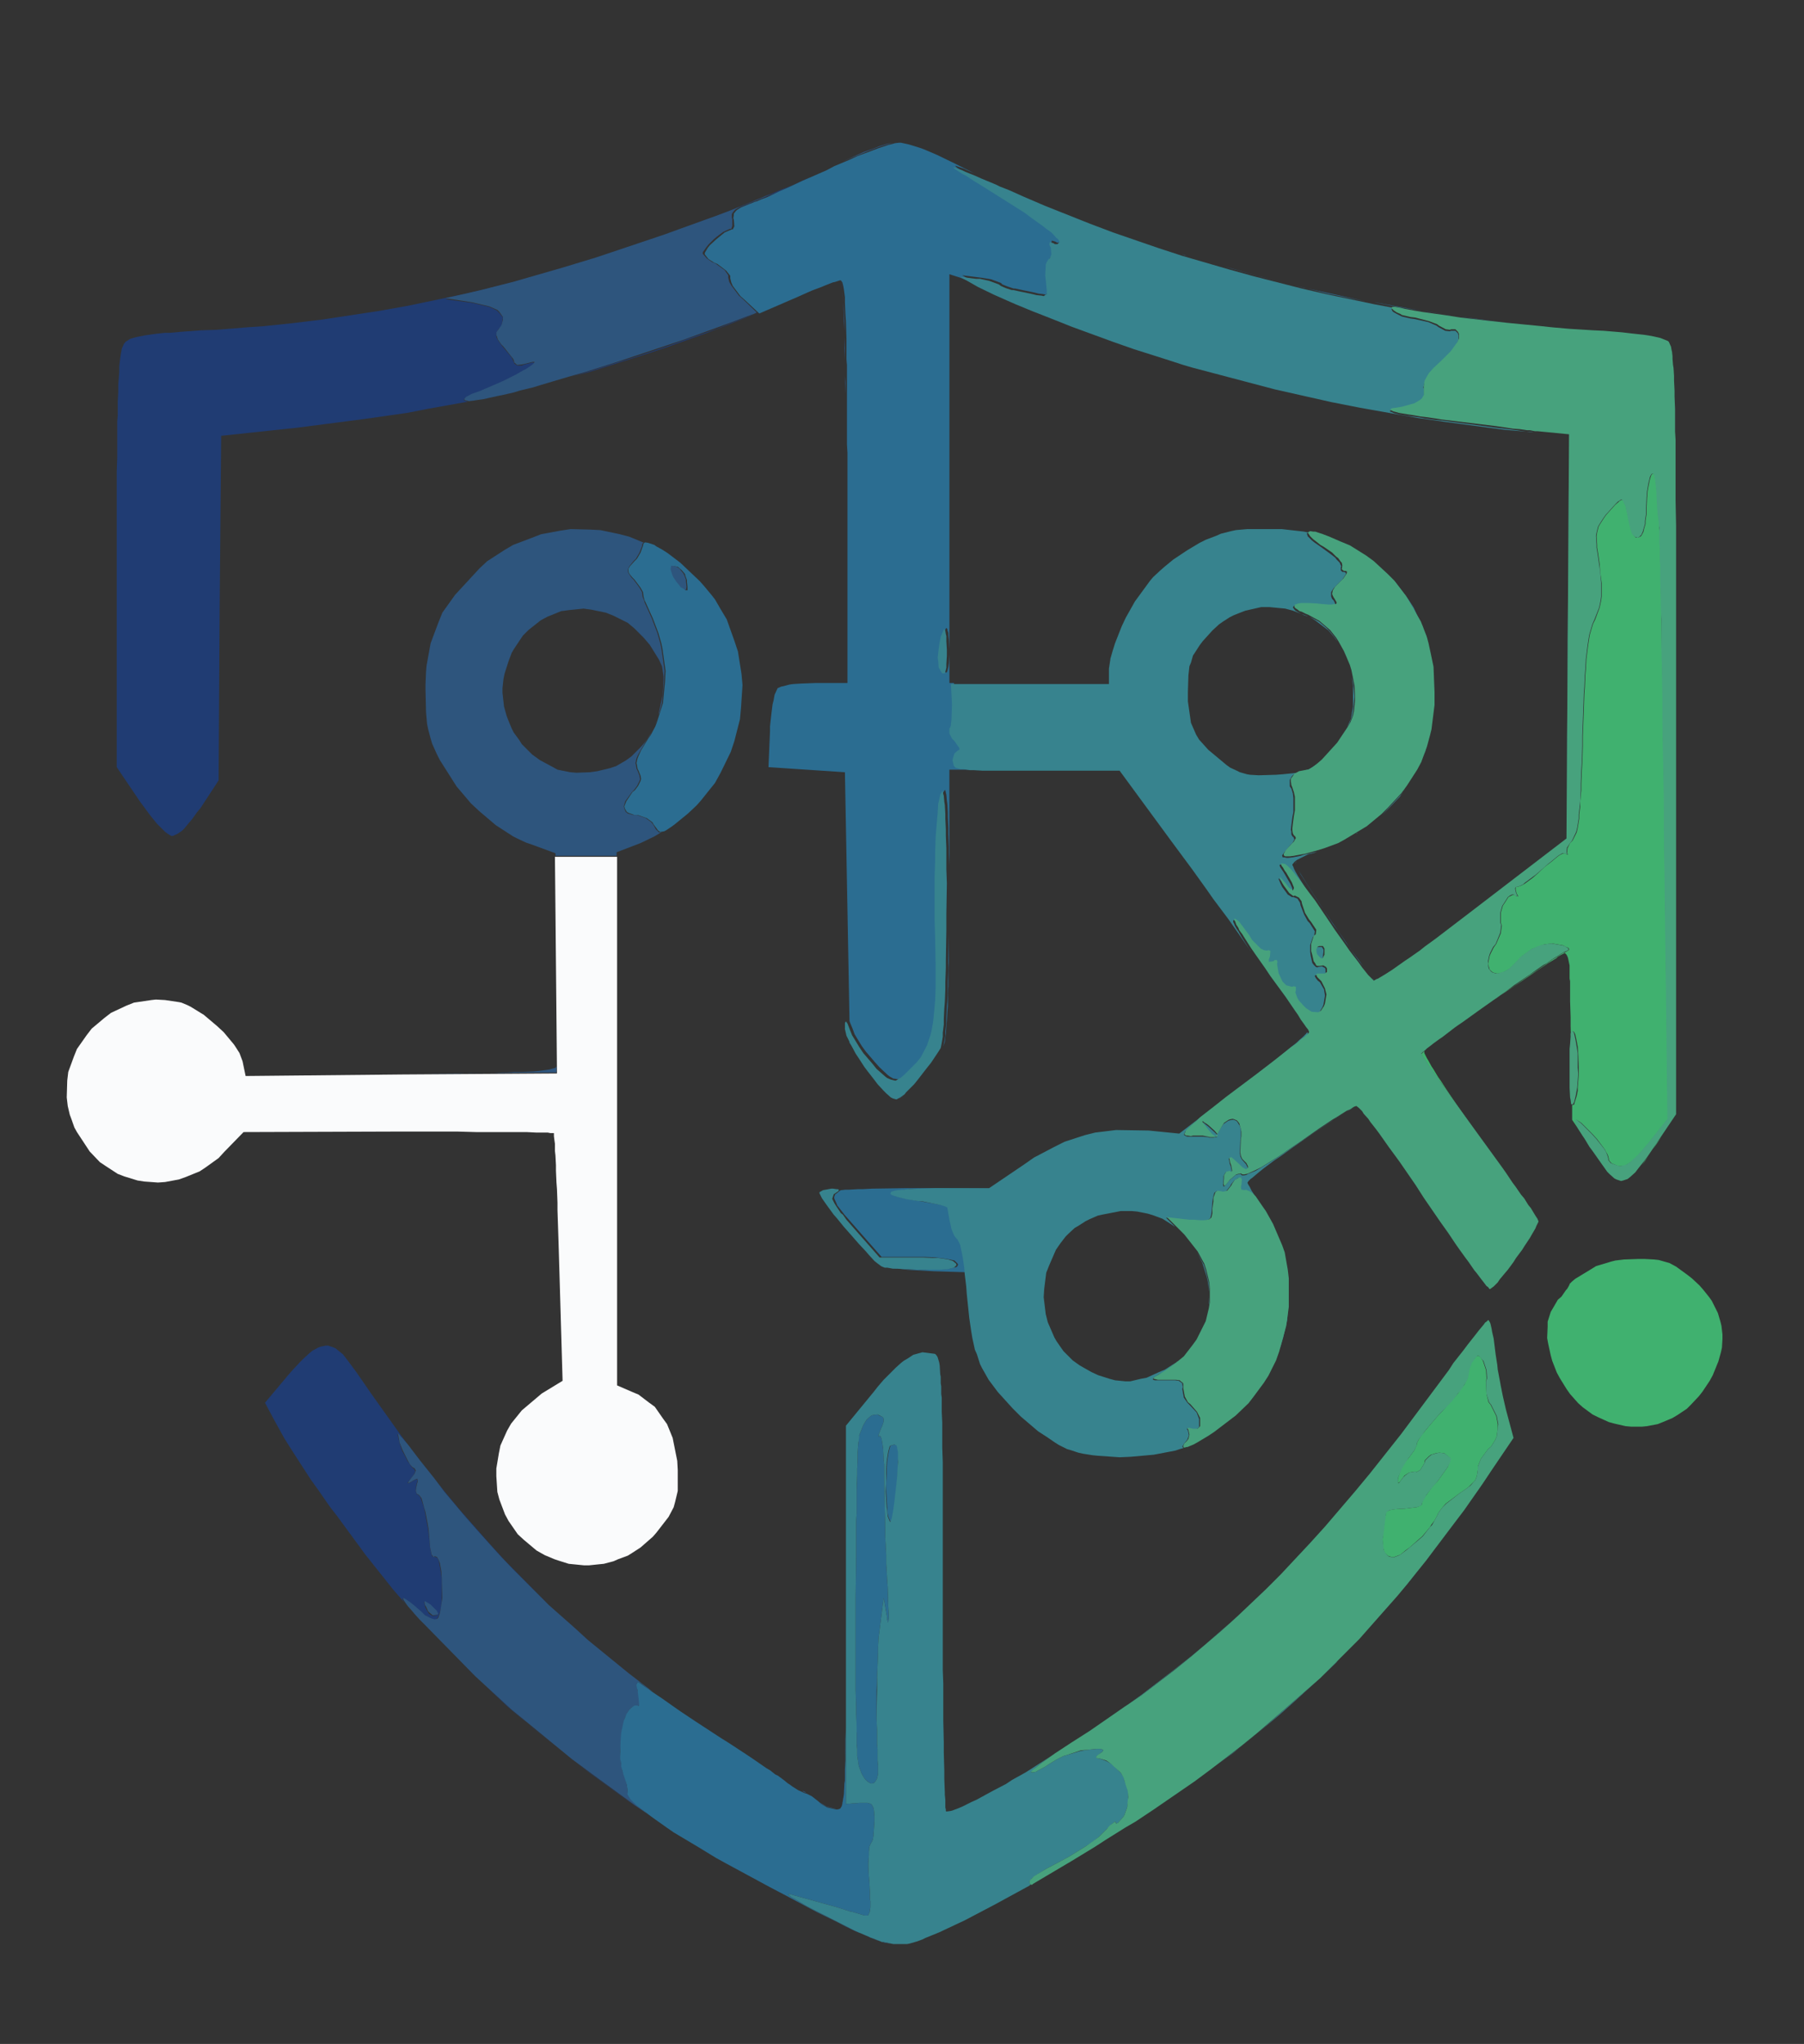 <svg version="1.2" xmlns="http://www.w3.org/2000/svg" viewBox="0 0 354 401" width="354" height="401">
	<rect x="0" y="0" width="354" height="401" fill="#333333" stroke="none"/>
	<title>create-a-modern-and-sleek-logo-for-a-website-calle-T6WUFMc_Rd6TgEakcCt-2A-NTXndsvMSh2s84tLKc4CjA-Kittl (1)-svg</title>
	<style>
		.s0 { fill: #203c73 } 
		.s1 { fill: #2e557d } 
		.s2 { fill: #2b6d91 } 
		.s3 { fill: #37838e } 
		.s4 { fill: #40b16f } 
		.s5 { fill: #47a27d } 
		.s6 { fill: #fafbfc } 
	</style>
	<g id="Layer">
		<path id="Layer" fill-rule="evenodd" class="s0" d="m100.5 335.5l3.8 3.3 7.8 6.3 4.2 3.1 8.5 6.2-0.2-0.1-8.8-6.4-4.2-3.2-8-6.5-3.9-3.3-5-4.7m52.1 14.4l-9.2-5.9-1.4-1zm-13.2-8.7l-1.8-1.2-1.1-0.9zm-9.4-6.9l-0.9-0.7-2.7-2.1-0.2-0.2zm-31.2-0.3l-0.5-0.5-2.2-2.3zm-27.7-64.4l0.5 0.2 1 0.8 0.5 0.4 1 1.3 1.7 2.3 2.9 4.2 5.7 8 2.9 3.9 5.8 7.3 2.9 3.5 5.9 6.7 3 3.3 6.1 6.2 3.1 3.1 6.4 5.7 1.6 1.4-1-0.8-2.6-2.3-5-4.6-2.5-2.3-4.8-4.8-2.3-2.4-4.5-5-2.1-2.5-4.3-5.1-2-2.7-2.8-3.5-1.7-2.1-0.6-0.8-1.2-1.4-0.3-0.4-0.4-0.4-0.1-0.1-0.1-0.1 0.4 1.8 0.5 1.5 0.4 0.7 0.7 1.4 0.4 0.5 0.3 0.5 0.1 0.1 0.3 0.3h0.1l0.3 0.5-0.3 0.7-0.3 0.4-0.7 0.9-0.2 0.3v0.1h0.1 0.1l0.4-0.2 0.3-0.2 0.6-0.3 0.3-0.1 0.1 0.1 0.1 0.1-0.1 0.2-0.1 0.4-0.1 0.3-0.1 1.2 0.2 0.7h0.2l0.4 0.4 0.2 0.4 0.1 0.3 0.5 1.5 0.2 0.9 0.4 2.2 0.2 1.1 0.3 2.5 0.1 1.2 0.3 1.4 0.3 0.4 0.2-0.1 0.6 0.2 0.3 0.6 0.1 0.5 0.2 1.1 0.1 0.6 0.2 1.4v0.8 3l-0.1 1.3-0.2 1.2-0.2 0.5-0.3 0.8-0.2 0.2-0.4 0.2-0.5-0.1-0.3-0.1-1.1-0.7-0.7-0.5-1.6-1.5-0.9-0.7-0.3-0.2-0.5-0.3-0.2-0.1h-0.2v0.1l0.1 0.3 0.2 0.3 0.4 0.5-1.3-1.5-1.3-1.5-2.7-3.4-2.7-3.4-5.5-7.5-1.4-1.8-2.5-3.6-1.3-1.8-2.2-3.4-1.1-1.7-1.9-3-2.1-3.8-1.7-3.2 4.7-5.6 0.8-0.9 1.4-1.5 0.7-0.7 1.1-1 0.6-0.5 1.1-0.6 0.5-0.2 1-0.2h0.5zm18 50l-0.1 0.1 0.1 0.2 0.1 0.5 0.1 0.3 0.5 0.9 0.2 0.3 0.6 0.4h0.3l0.6-0.1 0.2-0.2v-0.1l-0.2-0.4-0.3-0.3-0.5-0.5-0.5-0.4-0.7-0.6-0.3-0.1zm20.5-259.8l-3.2 0.9-6.2 1.6-3 0.7-4 1 5.2 0.7 3.4 0.8 1.5 0.7 0.5 0.5 0.7 0.9-0.1 0.6-0.2 1.1-0.6 0.6-0.4 0.7v0.5 0.3l0.3 0.6 0.2 0.3 0.5 0.7 0.4 0.5 1.5 1.8 0.3 0.5 0.1 0.3 0.2 0.4v0.1l0.6 0.4h0.9l0.5-0.2 1.6-0.4 0.4 0.1-0.1 0.1-0.3 0.3-0.4 0.3-0.9 0.6-0.7 0.4-1.3 0.7-0.8 0.4-1.7 0.8-0.8 0.4-3.7 1.6-1.7 0.6-1.2 0.6-0.3 0.5 0.2 0.1 0.6 0.2-7.8 1.4-4.1 0.8-8.4 1.2-13.1 1.7-15 1.6-0.3 33.8-0.2 33.8-3.6 5.5-0.6 0.7-1 1.4-0.6 0.7-0.9 1.1-0.5 0.5-0.9 0.6-0.9 0.4h-0.3l-0.8-0.5-0.4-0.3-1.1-1.1-0.5-0.5-1.3-1.6-2-2.7-4.6-6.8v-48.2-3.5-1.7-3.1-1.5l0.1-2.8v-1.3-2.5-1.2-2.1l0.1-1.1v-1.9-0.9l0.1-1.7v-1.5l0.2-2.5v-1.1l0.2-1.7 0.1-0.7 0.2-1.1 0.4-0.9 0.3-0.4 0.9-0.6 0.3-0.1 0.7-0.2 0.4-0.1 1-0.2 0.5-0.1 1.4-0.2 0.7-0.1 1.8-0.2h1l2.2-0.2 4-0.3 3.1-0.1 6.1-0.5 3-0.2 5.7-0.6 5.8-0.7 11.2-1.7 5.6-1 11.5-2.4 3-0.7 6-1.5 5.4-1.5zm46.4 6.3l-7.8 3.1-3.9 1.5-7.6 2.7-3.9 1.3-7.6 2.4-3.8 1.2-3.2 0.8 2.4-0.7 6.3-2 3.3-1 6.6-2.2 3.3-1.2 6.4-2.2 2.9-1.2 2.9-1.1 1.4-0.5 2.7-1.1 1.2-0.5 2.3-0.9zm14.9-5.2l0.2 1v0.7-0.8l-0.2-1-0.2-0.6zm0.2 1.7v0.1 0.4-0.3zm-7.6-21.9l-5.4 2.4-3 1.2-6 2.4-3.2 1.2-6.4 2.4-0.7 0.2 5.5-2.1 2.6-0.9 5-2 2.5-1 4.7-2 2.3-0.9 3.7-1.7z"/>
		<path id="Layer" fill-rule="evenodd" class="s1" d="m155.2 372.4l4.1 2.2 2 1 3.7 1.8 1.6 0.8 1.6 0.7 0.7 0.4 1.4 0.6 0.6 0.2 1.1 0.5 0.4 0.1 0.2 0.1-0.4-0.1-0.5-0.2-1.2-0.5-0.6-0.3-1.5-0.6-0.7-0.3-1.7-0.8-1.7-0.9-3.9-1.9-2-1.1-4.4-2.3-1.6-0.8m-2.4-1.3l-0.4-0.2-0.4-0.2zm-71.8-88.4l0.1 0.1 0.3 0.4 0.4 0.4 1.2 1.4 0.6 0.8 1.6 2.1 2.8 3.5 2 2.7 4.3 5.1 2.2 2.5 4.5 5 2.3 2.4 4.8 4.8 2.4 2.4 5.1 4.5 2.5 2.3 5.4 4.4 2.7 2.2 5.6 4.3 0.2 0.1-0.2-0.1-0.8-0.6-0.3-0.2-0.6-0.4-0.2-0.1-1.3-1-0.6-0.3-0.1 0.1-0.2 0.3 0.1 0.3 0.1 0.9 0.2 0.7 0.2 1.8v0.3l-0.1 0.1v0.1h-0.1-0.7l-0.7 0.4-0.3 0.3-0.6 0.9-0.4 0.9-0.1 0.5-0.5 2.2-0.1 1.3-0.2 2.6 0.1 1.2 0.1 1.2 0.1 0.5 0.2 1 0.2 0.4 0.6 2.2 0.2 1.4v0.4l0.6 1 1.1 1.1 0.8 0.6 1.4 1.2-2.2-1.5-8.5-6.2-4.2-3.1-7.8-6.4-3.9-3.2-7.2-6.6-10.2-10.4-0.7-0.7-1-1.1-0.5-0.6-0.8-0.9-0.3-0.4-0.4-0.6-0.2-0.3-0.1-0.3v-0.1l0.2 0.1h0.1l0.6 0.4 0.3 0.2 0.9 0.7 1.6 1.4 0.6 0.6 1.2 0.6 0.3 0.1 0.4 0.1 0.5-0.1 0.2-0.2 0.3-0.9 0.1-0.4 0.2-1.3 0.2-1.3-0.1-3v-0.8l-0.1-1.4-0.1-0.6-0.2-1.1-0.2-0.5-0.3-0.6-0.5-0.2-0.2 0.2-0.4-0.5-0.3-1.4-0.1-1.2-0.2-2.4-0.2-1.2-0.4-2.1-0.3-1-0.4-1.5-0.1-0.3-0.3-0.4-0.3-0.3-0.3-0.1-0.2-0.6 0.2-1.3 0.1-0.3 0.1-0.4v-0.1l-0.1-0.2v-0.1l-0.3 0.1-0.6 0.3-0.3 0.2-0.4 0.2-0.2 0.1v-0.1-0.1l0.2-0.3 0.6-0.8 0.4-0.5 0.3-0.7-0.3-0.5h-0.1l-0.3-0.2-0.2-0.2-0.3-0.4-0.3-0.5-0.7-1.4-0.4-0.8-0.6-1.5-0.3-1.8zm84 73.1l2 0.5h-0.1l-1.8-0.4-1.2-0.6-0.3-0.3zm2.5 0.4l-0.1 0.1 0.1-0.1zm0.2-0.1l-0.1 0.1 0.1-0.1zm1.1-27.1v1.8 3.4 1.5 3 1.3 2.5 1.1l-0.1 2.1v0.9 1.8 0.8l-0.1 1.4v0.6l-0.2 2.1-0.1 0.8-0.2 1.1-0.1 0.4-0.1 0.2 0.1-0.3 0.2-0.4 0.2-1.2v-0.7l0.2-2.2v-0.6l0.1-1.5v-0.7-1.8-0.9l0.1-2.2v-1.1-2.5-1.3-2.9-1.5-3.4-1.7zm-8.6 23.8h0.3l0.5 0.3h0.1-0.3l-0.6-0.3zm-73.7-37.1l0.8 0.5 0.4 0.4 0.6 0.6 0.2 0.2 0.2 0.4 0.1 0.2-0.2 0.2-0.7 0.1h-0.2l-0.6-0.5-0.3-0.3-0.4-0.9-0.2-0.3-0.1-0.5v-0.1l0.1-0.2zm25.5-103.9l-26.5 0.2h1.2 1.5 2.9 1.4l2.5-0.1h1.2 2.2 1.1l1.8-0.1h1l1.5-0.1h1.5l2.3-0.1 1-0.1 1.5-0.2 0.6-0.1 0.7-0.2 0.4-0.1 0.2-0.3zm6.6-106.5l2 0.1 3.8 0.8 1.9 0.5 2.9 1.2h-0.2l-0.2 0.3v0.3l-0.5 1.3-0.7 1.2-0.5 0.5-0.8 1-0.3 0.6v0.2l0.1 0.5 0.2 0.3 0.4 0.6 0.4 0.4 1.2 1.6 0.5 0.9v0.2l0.1 0.7 0.3 0.7 0.1 0.4 0.9 2 0.5 1.1 1.1 2.9 0.6 2.1 0.2 1 0.6 4.3-0.1 2.1-0.4 4.2-0.5 1.9-0.2 0.4 0.8-3.7 0.1-1.2 0.1-1.8v-0.8l-0.2-1.4-0.1-0.6-0.6-1.3-1.3-2.1-0.5-0.8-1.2-1.4-0.6-0.6-1.2-1.2-1.3-1.1-2.8-1.4-1.5-0.6-2.9-0.6-1.5-0.2-2.9 0.3-1.5 0.2-2.7 1.1-1.3 0.7-2.4 1.9-1.1 1.1-1.8 2.7-0.4 0.7-0.6 1.6-0.8 2.5-0.2 1-0.2 1.8v0.9l0.2 1.8 0.1 0.9 0.5 1.8 0.3 0.8 0.7 1.7 0.4 0.8 1.1 1.5 0.5 0.8 1.3 1.3 0.7 0.7 1.5 1.1 2.6 1.4 0.9 0.5 2.5 0.5 1.2 0.1 2.7-0.1 1.4-0.2 2.5-0.6 1.2-0.4 1.9-1.1 1.1-0.8 1.8-1.8 0.8-0.9 1.3-1.9-0.2 0.4-0.6 0.8-1.3 2.2-0.6 1.1-0.2 0.5-0.2 0.9 0.1 0.4 0.1 0.7 0.2 0.4 0.4 1 0.1 0.7-0.1 0.3-0.3 0.6-0.2 0.4-0.6 0.8-0.4 0.4-1.3 1.8-0.3 1 0.1 0.4 0.3 0.7 0.4 0.3 1.1 0.3h0.7l1.7 0.6 1.1 0.8 0.4 0.5 0.5 0.9 0.2 0.2 0.4 0.4h0.3l0.3-0.1-1.5 0.9-2.7 1.3-4.7 1.8v0.7h-12v-0.5l-4.9-1.8-0.9-0.3-1.7-0.8-0.8-0.4-1.7-1.1-1.7-1.1-3.3-2.8-1.6-1.5-2.8-3.3-3.3-5.2-0.6-1.2-0.9-2-0.3-1-0.5-1.9-0.2-1-0.2-2.3-0.1-4.3v-1.2l0.1-2.4 0.1-1.2 0.4-2.2 0.4-2.2 1.5-4 0.8-2 2.5-3.5 4.8-5.2 1.5-1.4 3.4-2.2 1.7-1 3.7-1.4 1.8-0.7 3.8-0.7 2-0.3zm28.9 38.6l-1.3 4.5-0.3 0.8-0.8 1.8-0.5 1-0.5 0.8 1.8-3.8 0.7-2.1 1-3.8zm-16-0.7l-0.1 0.2 0.3-0.8zm16.7-6.7l-0.1 3-0.1 1.5-0.2 0.8 0.2-1.4 0.2-3.9zm-0.6-5.8l0.3 1.4 0.1 1.3-0.4-2.8zm-0.7-2.8l0.1 0.2-0.3-0.8zm-1.5-4.1l1 2.7 0.3 0.6-1.3-3.4zm-2-3.8l0.4 0.9-1-1.6zm-0.8-1.2l-0.5-0.6zm-2.7-3.4l1 1.1 1.2 1.6-1.4-1.8-0.8-0.8-1.1-1zm-5.4-3.1l1.1 0.3 0.6 0.4 0.2 0.3 0.5 0.6 0.2 0.4 0.3 0.8v0.4l0.1 0.9v0.2l-0.1 0.5h-0.2l-0.2-0.1-0.5-0.3-0.3-0.2-1-1-0.5-1-0.2-0.5-0.3-0.9v-0.3l0.1-0.5zm33.7-52.7l0.1 1 0.1 2.3 0.1 1.5v3.2l0.1 2.1v2 1.2 2.3l0.1 1.3v2.7 1.4 3 1.6 3.2 1.8 1.7-5.3-2.8-5.1l-0.1-2.5v-4.3l-0.1-2.1v-3.5l-0.1-1.7-0.1-2.7v-1.2l-0.2-1.9v-0.1zm-15.3-19.6l-1 0.4-0.9 0.4-0.4 0.1-0.7 0.3-0.3 0.1-1.7 0.7-0.8 0.5-0.2 0.2-0.4 0.5-0.1 0.3v0.6l0.1 0.3v1.3l-0.2 0.6h-0.3l-1.3 0.6-1.2 0.9-0.6 0.5-1.1 1.1-0.4 0.5-0.7 1v0.3l0.8 0.9 1 0.7 0.7 0.3 1.8 1.3 0.7 1v0.5l0.2 0.8 0.4 0.7 0.3 0.4 1.2 1.6 0.8 0.7 2.7 2.6-0.6 0.3-1.4 0.5-2.9 1.1-3 1.1-6.3 2.3-3.3 1.1-6.6 2.2-3.3 1.1-6.3 2-3.2 0.9-5.7 1.7-1.3 0.4-2.5 0.6-1.3 0.4-2.2 0.5-1 0.2-1.8 0.4-0.9 0.2-1.4 0.2-0.6 0.1-0.9 0.1-0.8-0.2-0.1-0.2 0.3-0.4 1.1-0.6 1.7-0.6 3.7-1.6 0.9-0.4 1.6-0.8 0.8-0.4 1.4-0.8 0.6-0.3 0.9-0.6 0.4-0.3 0.3-0.3 0.1-0.2h-0.4l-1.6 0.4-0.5 0.1-0.9 0.1-0.6-0.5v-0.1l-0.1-0.4-0.1-0.2-0.4-0.5-1.5-1.9-0.4-0.4-0.5-0.7-0.2-0.3-0.2-0.6-0.1-0.3v-0.5l0.5-0.7 0.5-0.7 0.3-1.1v-0.5l-0.7-1-0.4-0.4-1.6-0.7-3.4-0.8-5.2-0.8 4-0.9 3-0.7 6.3-1.6 3.1-0.9 6.6-1.9 6.6-2 13.4-4.5 3.3-1.2 6.4-2.3 3.2-1.2 6.1-2.5 1.9-0.8zm14.6 16.4h-0.2l-0.3 0.1-0.6 0.2-0.8 0.3-2.2 0.8-1.1 0.5-2.9 1.2-2.9 1.2 2.3-1.1 3-1.2 1.8-0.8 0.8-0.3 1.5-0.5 0.5-0.2 0.9-0.2h0.2zm9.8-26.8l-0.4 0.1-2.1 0.7-1.3 0.5-2.7 1.1-1.5 0.6-1.1 0.5 0.8-0.4 2.2-1 1.1-0.5 2-0.7 1-0.4 1.6-0.5 1.2-0.2zm0.7-0.1l0.7-0.1h0.1z"/>
		<path id="Layer" fill-rule="evenodd" class="s2" d="m175.3 381.4l-1.8-0.3-0.3-0.1-0.8-0.3-0.4-0.1-1.1-0.5-0.6-0.2-1.4-0.6-0.7-0.4-1.6-0.7-1.6-0.8-3.7-1.8-2-1-4.1-2.2-4.2-2.2-8.5-4.6-2-1.1-3.6-2.2-4.7-2.8-1.3-0.9-2.4-1.7-1.1-0.8-1.8-1.4-0.8-0.6-1.1-1.1-0.6-1 0.1-0.4-0.2-1.4-0.7-2.2-0.1-0.4-0.3-1v-0.5l-0.2-1.1v-1.2l0.1-2.7 0.1-1.2 0.5-2.3 0.2-0.5 0.3-0.8 0.6-0.9 0.4-0.4 0.6-0.4h0.7l0.1 0.1 0.1-0.2v-0.4l-0.2-1.8-0.1-0.7-0.2-0.9v-0.3l0.2-0.3 0.1-0.1 0.5 0.3 1.4 1 0.2 0.1 0.5 0.4 0.3 0.2 0.9 0.6 0.9 0.6 2.4 1.7 1.3 0.9 3 2 4.9 3.2 1.6 1 3.2 2.1 1.5 1 2.6 1.8 0.7 0.4 1 0.8 0.6 0.3 0.8 0.6 0.4 0.3 0.6 0.5 0.6 0.4 0.4 0.3 1.1 0.7 1.3 0.6 0.4 0.1 1 0.5 1.4 1.1 0.4 0.4 1.2 0.7 1.8 0.4h0.2l0.4-0.1 0.2-0.1 0.3-0.5 0.1-0.4 0.2-1.2 0.1-0.7 0.1-2.1 0.1-0.6v-1.5-0.7l0.1-1.8v-0.9-2.1-1.1l0.1-2.6v-1.3-2.9-1.5-3.4-1.8 26.2l2.7-0.2h1.5l0.7 0.2 0.2 0.2 0.3 0.6 0.1 0.5 0.1 1.2v0.9l-0.2 2.8-0.1 0.7-0.1 0.3-0.2 0.4-0.1 0.1-0.3 0.7-0.1 1v0.7l-0.1 1.5v0.9l0.1 1.8 0.1 1 0.1 2.1v1.2l0.1 0.5v0.9 0.3l-0.1 0.6v0.2l-0.3 0.7-0.2 0.1h-0.5l-0.4-0.1-1-0.3-1-0.3-0.5-0.1-2.5-0.8-1.4-0.4-2.9-0.8-1.4-0.4-2.6-0.7-1-0.3h-0.3v0.1l0.6 0.5 0.6 0.3 1.3 0.8 1 0.6 2.1 1.1 1.2 0.6 3.7 1.9 2.4 1.2 1.1 0.5 2.1 0.9 0.8 0.3 1.5 0.6h0.4l1.8 0.4h0.9 1.8-1.8m-3.7-103.7l0.7 0.3 0.2 0.3v0.2 0.4l-0.1 0.3-0.2 0.6-0.2 0.4-0.5 1.3v0.4l0.2-0.2 0.2 0.1 0.1 0.3 0.1 0.2 0.2 1.2 0.1 0.8 0.1 2 0.1 1.2v2.5 1.4l0.1 4.7 0.1 3.5v1.9l0.2 3.6v1.7l0.2 3.3 0.1 1.4 0.1 3.6 0.1 1.7v0.6l-0.1 0.8v0.1l-0.1-0.1v-0.1l-0.1-0.3v-0.3l-0.7-4-0.7 5.5-0.3 2.3-0.1 1.9v1.1l-0.2 4.7-0.1 2.7v5.3l0.1 2.6v2.5l0.1 1.1v2.2l0.1 1v1.2 0.4l-0.2 0.9-0.1 0.2-0.3 0.5-0.2 0.2-0.4 0.1h-0.2l-0.4-0.2-0.3-0.2-0.4-0.4-0.3-0.4-0.4-0.7-0.2-0.5-0.4-1.1-0.1-0.6-0.2-1.3v-1.4l-0.1-0.9v-2.1l-0.1-1.3v-2.6-1.5l-0.1-3.1v-1.7-3.4-1.8-7.5-3.8l0.1-7.6v-3.6-3.6l0.1-1.7v-3.2-1.5l0.1-2.8v-1.2l0.1-2.3v-0.9l0.1-1.7 0.1-0.6v-0.9l0.1-0.2 0.8-2 0.6-1 0.4-0.4 0.6-0.5 0.4-0.1 0.8-0.1zm3.5 5.9l0.1 0.2 0.1 0.6 0.1 0.5v1.2l-0.1 0.7-0.1 3.4-0.2 1.8-0.2 1.7-0.1 0.9-0.2 1.5-0.1 0.6-0.2 1.1-0.1 0.3-0.3 0.5v-0.1l-0.4-1-0.2-1v-0.7l-0.2-3.2v-1.7l0.1-1.8v-0.8l0.1-1.6 0.1-0.7 0.2-1.2 0.1-0.4 0.2-0.7 0.1-0.1 0.8-0.2zm27.8-2.9l1.3 1-1.4-1-2.2-1.9zm1.4 1l0.3 0.2 0.6 0.3-0.6-0.3zm2 1.3l0.8 0.4 1.5 0.8-1.5-0.8-0.8-0.4-1.1-0.7zm-15.4-17.5l0.1 0.3-0.1-0.1zm0.5 1.3l-0.4-1v-0.1zm-0.6-1.8l-0.1-0.2 0.2 0.8zm-0.5-2.5l0.5 2.1-0.5-1.6-0.1-0.9zm-1.2-10.1l0.1 1.4 0.4 4.8-0.3-1.9-0.4-6.2zm-9.5-19.2l-2 0.1-0.7 0.1-1.4 0.2h-0.4l-0.7 0.3-0.1 0.1-0.1 0.2 0.2 0.2 0.5 0.3 0.5 0.1 1.2 0.3 0.9 0.2 1.8 0.3 1.2 0.2 3.4 0.6 0.8 0.2 0.3 0.1 0.3 0.2 0.1 0.1 0.3 2.3 0.3 1.3 0.2 0.6 0.3 0.9 0.2 0.4 0.5 0.6 0.2 0.1 0.4 1 0.4 1.4 0.1 1 0.3 2.1 0.2 0.9-6.5-0.2-1.8-0.1-3.4-0.2-0.8-0.1-1.3-0.2h-0.3l0.7 0.1 1.6 0.1h0.9l1.8 0.1h0.9l3.2-0.1 1.5-0.1 0.5-0.1 0.9-0.2 0.2-0.1 0.2-0.4-0.1-0.2-0.6-0.6-0.9-0.2-0.6-0.1-1.4-0.2-0.9-0.1-2-0.1h-8.5l-5.1-5.8-1.4-1.6-0.8-0.9-0.3-0.4-1.1-1.4-0.2-0.5-0.4-0.9v-0.3l0.2-0.5 0.3-0.2 0.6-0.5 0.2-0.1 0.9-0.1h0.7l1.7-0.1h0.9l1.9-0.1 6.7-0.1h16.7l-10.4 0.1zm-18.1 2.8l0.5 0.7 1.1 1.5 0.6 0.8 1.4 1.6 0.7 0.8-0.4-0.4-1.5-1.7-0.7-0.8-1.1-1.5-0.6-0.7-0.7-1.1-0.5-1.2 0.5 1zm18.3-24.6l-0.9 1.1-1.5 1.6-0.4 0.3-0.6 0.6-0.7 0.4-0.2 0.1 0.1-0.1 0.8-0.4 0.6-0.6 0.4-0.3 1.5-1.6 0.9-1.1 0.5-0.6zm-8 1l0.7 0.8-0.6-0.6-0.3-0.4zm14.5-78.4l0.2 3.9v3.1l-0.1 0.7-0.1 0.3-0.2 0.5-0.1 0.1v1l0.6 1 0.4 0.5 0.9 1.3 0.1 0.3v0.1l-0.1 0.2h-0.2l-0.7 0.6-0.3 0.8-0.1 0.6 0.3 1.1 0.3 0.3 0.3 0.1 0.8 0.1 0.5 0.1 1.2 0.1h0.8l1.7 0.1h1.2l2.5 0.1h1.5 3.3-15.6v18.7l-0.1-2.3v-1.3l-0.1-2.5v-1.1l-0.1-2.2v-0.9l-0.1-1.7-0.1-0.7-0.1-1.1-0.1-0.4-0.1-0.5h-0.1l-0.4 0.6-0.2 1.1-0.1 0.8-0.2 1.8-0.1 1.1-0.2 2.3v1.4l-0.1 2.8-0.1 1.6-0.1 3.2v1.7 7l0.1 3.6 0.1 5.2v3 1.3l-0.1 2.6-0.1 1.1-0.2 2.1-0.1 0.9-0.3 1.8-0.2 0.7-0.4 1.5-0.3 0.6-1.2 2.4-0.8 1-2.3 2.4-0.8 0.6-0.3 0.2-0.7 0.3h-0.2l-0.8-0.1-0.7-0.4-0.4-0.3-1.6-1.5-0.9-1-1.8-2.1-0.8-1.1-1.4-2.3-0.4-1.1-0.5-1.2-0.1-0.3-0.9-48.8-15-1 0.3-7v-1l0.2-1.8 0.1-0.9 0.2-1.6 0.2-0.8 0.2-1.1 0.5-1.1 0.1-0.2 0.7-0.3 0.5-0.1 1.1-0.3 0.7-0.1 1.6-0.1 2.7-0.1h6.4v-45.1l-0.1-1.7v-3.3-1.6-3-1.4-2.7-1.2-2.4l-0.1-1.1v-2.1-2l-0.1-3.3-0.1-1.5-0.1-2.3v-1l-0.2-1.5-0.1-0.6-0.2-0.8-0.3-0.4h-0.2l-0.9 0.3-0.5 0.1-1.5 0.6-0.7 0.3-1.9 0.7-2.9 1.3-7.4 3.2-2.9-2.7-0.8-0.7-1.2-1.6-0.3-0.4-0.3-0.7-0.2-0.8v-0.5l-0.8-1-1.7-1.3-0.7-0.3-1.1-0.7-0.7-0.9v-0.3l0.6-1 0.4-0.5 1.2-1.1 0.6-0.5 1.1-0.9 1.4-0.6h0.2l0.3-0.6-0.1-1.3-0.1-0.3 0.1-0.6v-0.3l0.4-0.5 0.2-0.2 0.8-0.5 1.7-0.7 0.3-0.1 0.7-0.3 0.4-0.1 0.9-0.4 1.1-0.4 2.5-1.2 1.4-0.6 3-1.4 4.8-2.1 1.5-0.8 3.1-1.3 1.5-0.7 2.7-1 1.3-0.5 2.1-0.7 0.5-0.1 0.7-0.2 0.8-0.1h0.4l1.4 0.3 0.7 0.2 1.9 0.6 1 0.4 2.1 0.9 3.3 1.6 4 2-1.4-0.6-0.6-0.3-1.2-0.4-0.2-0.1-0.4-0.1 0.1 0.1 0.3 0.3 0.5 0.3 0.9 0.6 0.8 0.5 1.5 0.9 1 0.6 6.2 3.9 1.8 1.2 0.9 0.5 1.6 1.2 0.7 0.5 1.3 1 0.6 0.4 1 0.9 0.4 0.3 0.7 0.7 0.2 0.2 0.4 0.5v0.1l-0.4 0.4h-0.5l-0.3-0.2-0.7-0.2-0.1 0.5 0.2 0.6 0.2 1.3-0.3 0.8-0.3 0.1-0.3 0.6-0.2 0.5v0.4l-0.1 1.7 0.1 0.9 0.2 2v0.8l-0.2 0.1-0.4 0.3-0.5-0.1-0.9-0.1-0.8-0.2-2.4-0.5-1.4-0.3h-0.3l-1.2-0.4-1-0.4-0.3-0.3-1.9-0.7-1.8-0.3-0.8-0.1-3.1-0.4 3.5 2 3.1 1.5 2.7 1.3 1.6 0.6 3.3 1.4 1.9 0.7 3.8 1.5 2 0.8 8.2 3 4 1.4 4 1.3 1.8 0.6-1.4-0.5-3.8-1.2-3.7-1.3-7.5-2.6-1.9-0.7-3.4-1.4-1.7-0.6-3.2-1.3-1.5-0.6-2.7-1.2-3.3-1.5-1-0.6-2.4-1-0.5-0.2-1-0.4-1.2-0.5-2.2-0.7v73.5l-0.1-1.8-0.1-0.9v-0.4l-0.2-0.6v-0.2l-0.2-0.2-0.1 0.1-0.6 1.4-0.3 1.5-0.1 0.9-0.1 1.7v0.7l0.2 1.3 0.1 0.3 0.5 0.7 0.2 0.1h0.3l0.1-0.3 0.2-0.8 0.1-0.7 0.1-1.6v5.5zm41.5-63.9l0.4 0.1 2.1 0.7-2.4-0.8zm-43.2 133.1v-0.8l0.2-1.7v-1l0.1-2.1 0.1-1.2 0.1-2.5v-1.4l0.1-2.8v-1.4l0.1-5.1v0.2 1.9 3.5l-0.1 1.7v3l-0.1 1.4v2.4l-0.1 1.2-0.1 1.9-0.1 0.9-0.1 1.5-0.1 0.7-0.1 0.9-0.3 0.9 0.2-1zm84.1-11h0.1zm0.2 0.2h0.3l-0.2 0.1h-0.1l-0.2-0.2zm-0.3-0.3l-0.2-0.2 0.3 0.4zm-0.4-0.5zm-13.9-20.2l1.2 1.9 0.7 1.1 1.6 2.5 0.8 1.2 1.8 2.7 1 1.4 1.8 2.6 0.8 1.3 1.7 2.2 0.7 1 0.8 1.1-0.5-0.7-0.8-1-1.6-2.2-0.9-1.3-1.8-2.7-1-1.3-1.8-2.8-0.9-1.3-1.6-2.5-0.7-1.1-1.3-2-0.3-0.7zm52.5-7l-7.4 5.7 7.4-5.7 0.5-79.2-0.2 39.6zm-52.7 4l-0.5 0.4-0.3 0.6v-0.1l0.3-0.5 0.5-0.4 0.4-0.2 1.8-0.9-1.8 0.9zm-127.8-61.9l0.3 0.1 0.9 0.3 0.4 0.3 1.1 0.6 1.1 0.7 2.5 1.9 3.8 3.6 0.8 0.9 1.5 1.8 0.7 0.9 1.1 1.9 1.2 2 1.5 4.2 0.7 2.1 0.7 4.4 0.2 2.2-0.3 4.5-0.2 2.2-1.1 4.3-0.7 2.1-2 4.1-1.1 2-2.8 3.5-0.8 0.9-1.7 1.6-2.7 2.2-0.7 0.5-0.9 0.6-0.4 0.2-0.6 0.1h-0.2l-0.4-0.3-0.2-0.3-0.6-0.8-0.3-0.5-1.1-0.8-1.7-0.6h-0.7l-1.1-0.4-0.4-0.2-0.4-0.7-0.1-0.4 0.4-1 1.2-1.8 0.5-0.4 0.6-0.8 0.2-0.4 0.3-0.6 0.1-0.4-0.1-0.6-0.4-1-0.2-0.4-0.1-0.7-0.1-0.4 0.2-0.9 0.2-0.5 0.5-1.1 1.4-2.3 0.5-0.7 0.9-1.7 0.3-0.8 0.6-1.9 0.6-1.9 0.4-4.2 0.1-2.1-0.6-4.3-0.2-1-0.6-2.1-1.1-2.9-0.5-1.1-0.9-2-0.2-0.4-0.2-0.7-0.1-0.7v-0.2l-0.5-0.9-1.2-1.6-0.4-0.4-0.5-0.6-0.2-0.3-0.1-0.5v-0.3l0.3-0.5 0.9-1 0.5-0.5 0.7-1.2 0.5-1.4v-0.2l0.2-0.3 0.2-0.1zm39.9 97.6l0.4 0.8 0.9 1.5 0.5 0.8 1.1 1.7 0.6 0.9 1.1 1.4-0.8-1-4.2-5.6-0.1-1.6zm-35.5-92.6v0.3l0.3 0.9 0.2 0.5 0.6 0.9 0.9 1.1 0.4 0.2 0.4 0.3 0.2 0.1h0.2 0.1v-0.5-0.2l-0.1-0.9v-0.4l-0.3-0.8-0.1-0.4-0.5-0.6-0.3-0.3-0.6-0.5-1-0.2h-0.3zm130-32.9l5.7 1-5.7-1-4.2-1zm34.8-15.2l-7.3-0.9-2.8-0.4zm-16.1-2.2l3.3 0.5-8.8-1.4-4.7-0.9-0.4-0.1zm3.3 0.6l0.8 0.1h0.3zm-19.7-3.6l4 0.9-7.4-1.5-4.7-1.2-1.5-0.3zm-16.4-3.9l2.8 0.7-3.9-1-4.7-1.3-1.3-0.4zm-14.6-4.1l-0.5-0.2-0.5-0.1zm64 13.4l16.1 1.4-14.2-1.2zm-103.7 204.8l-0.4-0.7m99.7-183.9l3 0.4 5.6 0.5-5.6-0.5"/>
		<path id="Layer" fill-rule="evenodd" class="s3" d="m183.4 265.6l0.2 0.1 0.3 0.4 0.1 0.2 0.3 1 0.1 0.6 0.1 1.7 0.1 0.5v1.3l0.1 0.6v1.5l0.1 0.7v1.8 1l0.1 2.1v1.1 2.5 1.3l0.1 2.9v1.5 3.3 1.7 3.8 2 4.3 10 5.8 2.9 5.5l0.1 2.6v4.9 2.4l0.1 4.3v2l0.1 3.5v1.6l0.1 2.6v0.5l0.1 1v0.5 0.7 0.3l0.1 0.4v0.3l0.1 0.1 0.8-0.1 0.4-0.1 1.3-0.5 0.7-0.3 1.8-0.9 0.9-0.4 2.2-1.2 1.1-0.6 2.5-1.3 1.2-0.8 2.7-1.5 5.3-3.4-1.4 1-0.7 0.5-1.3 1-0.3 0.3-0.6 0.6h0.1 0.4l0.5-0.1 0.3-0.2 1.5-0.8 0.9-0.6 1.5-0.9 1.2-0.6 0.7-0.2 2.7-0.8 1.2-0.2 1.9-0.2h0.8l0.2 0.1 0.3 0.1v0.1l-0.2 0.3-0.3 0.2-0.6 0.5-0.3 0.2v0.1l0.1 0.2h0.1l0.3 0.1h0.2l1.3 0.5 1.1 0.6 0.5 0.5 0.9 0.9 0.4 0.4 0.6 0.9v0.4l0.4 1 0.4 1.3v1.1 0.6l-0.2 1.3-0.2 0.6-0.4 1.1-0.3 0.4-0.9 1-0.4 0.2v-0.2l-0.1-0.2-0.3 0.1-0.1 0.1-0.8 0.7-0.5 0.5-1.6 1.6-1.5 1.2-1 0.6-2.1 1.3-1.3 0.8-2.8 1.5-1.7 0.9-2.2 1.4-0.6 0.5-0.1 0.2-0.3 0.3v0.1l0.1 0.4 0.1 0.1h0.1l-0.4 0.3-4.4 2.4-2.2 1.2-4 2.1-1.9 1-3.4 1.6-1.7 0.8-2.7 1.1-0.6 0.3-1.1 0.4-1.4 0.4-0.5 0.1h-1.8-0.9l-1.8-0.4h-0.4l-1.5-0.6-0.8-0.3-2.1-0.9-1.1-0.5-2.4-1.2-3.7-1.9-1.2-0.6-2.1-1.1-1-0.6-1.3-0.8-0.6-0.3-0.6-0.5v-0.1h0.3l1 0.3 2.6 0.7 1.4 0.4 2.9 0.8 1.4 0.4 2.5 0.8 0.5 0.1 1 0.3 1 0.3 0.4 0.1h0.5l0.2-0.1 0.3-0.7v-0.2l0.1-0.6v-0.4-0.8l-0.1-0.5v-1.2l-0.1-2.1-0.1-1-0.1-1.8v-0.9l0.1-1.5v-0.7l0.1-1 0.3-0.7 0.1-0.1 0.2-0.4 0.1-0.3 0.1-0.7 0.2-2.8v-0.9l-0.1-1.2-0.1-0.5-0.3-0.6-0.2-0.2-0.7-0.2h-1.5l-2.7 0.2v-74.2l5.5-6.7 0.7-0.9 1.2-1.4 0.7-0.7 1.1-1.1 0.6-0.6 1-0.9 0.5-0.4 1-0.6 0.9-0.6 1.8-0.5m-9.6 12.3l-0.4 0.1-0.6 0.5-0.4 0.4-0.6 1-0.8 2v0.2l-0.1 0.9-0.1 0.6-0.1 1.6v1l-0.1 2.3v1.2l-0.1 2.8v1.5 3.2l-0.1 1.7v3.5 3.6l-0.1 7.7v3.8 7.5 1.8 3.4 1.7l0.1 3.1v1.5l0.1 2.6v1.3 2.1l0.1 0.9v1.4l0.2 1.2 0.1 0.7 0.4 1.1 0.2 0.5 0.4 0.7 0.3 0.4 0.4 0.4 0.3 0.2 0.4 0.2h0.2l0.4-0.1 0.2-0.2 0.3-0.5 0.1-0.2 0.2-0.9v-0.4-1.2l-0.1-1v-2.2l-0.1-1.1v-2.5l-0.1-2.6 0.1-5.4v-2.6l0.2-4.7v-1.1l0.1-1.9 0.3-2.3 0.7-5.5 0.7 4v0.3l0.1 0.3v0.1l0.1 0.1v-0.1l0.1-0.8v-0.6l-0.1-1.7-0.1-3.6-0.1-1.4-0.2-3.3v-1.7l-0.2-3.6v-1.9l-0.1-3.5-0.1-4.7v-1.5-2.5l-0.1-1.1-0.1-2-0.1-0.8-0.2-1.2-0.1-0.2-0.1-0.3-0.2-0.1-0.2 0.2v-0.4l0.5-1.3 0.2-0.4 0.2-0.6 0.1-0.3v-0.4-0.2l-0.2-0.3-0.6-0.3-0.4-0.2zm73.7 63.8l-3.1 2.5-3.6 2.6 5.1-3.8 3.1-2.5zm8.8-7.5l-2.8 2.5-4.3 3.6 11.6-10.2zm-11.4-16.5l-3 2.6-6 5.2-3.2 2.5-6.3 4.9-3.4 2.3-3.7 2.6 3.6-2.5 3.5-2.5 6.6-5.1 3.2-2.5 6.1-5.2 3-2.7 1.4-1.4zm19.7 8.7l-2.7 2.7-0.2 0.2 3.2-3.1zm13-14.3l-0.3 0.4 1.2-1.4 1.6-2zm7.5-9.5l-1 1.3 2.7-3.7zm-107.9-18.7l-0.2 0.1-0.2 0.7-0.1 0.4-0.2 1.2-0.1 0.7-0.1 1.6v0.8 1.8l-0.1 1.7 0.2 3.2 0.1 0.7 0.1 1 0.4 1 0.1 0.1 0.2-0.5 0.1-0.3 0.2-1.1 0.1-0.6 0.2-1.5 0.1-0.9 0.2-1.7 0.2-1.8 0.2-3.4v-0.7-1.2l-0.1-0.5-0.1-0.6-0.1-0.2-0.4-0.2zm115.4 8.5l-1.8 2.4 2.5-3.4zm-24.5-74.8l-0.2 0.1-0.7 0.3-0.6 0.4-2 1.2-1 0.7-2.4 1.6-1.2 0.8-2.6 1.8-1.3 0.9-2.5 1.8-1.2 0.8-2 1.5-1 0.8-1.3 1.1-0.3 0.2-0.4 0.4-0.2 0.3v0.1l0.2 0.4 0.2 0.3 0.4 0.8 1.8 2.8v0.1l-1.2-1.7-0.6-0.5-0.6-0.5-0.2-0.1-0.5-0.2-0.2 0.1-0.7-0.1-0.1-0.5 0.2-0.4 0.1-1-0.3-0.5h-0.3l-0.8 0.5-0.6 0.7-0.2 0.4-0.8 1-0.8 0.3-0.3-0.2-0.8-0.1-0.4 0.3-0.1 0.3-0.2 0.8-0.1 0.7-0.1 1.4-0.1 1-0.2 0.8-0.4 0.3-0.3 0.1-0.8 0.1h-0.6-1.3l-0.8-0.1-4.5-0.5 2 2-0.2-0.2-1.7-1.1-0.8-0.5-1.9-0.7-1-0.3-2-0.4-1.1-0.1h-2.2l-3.6 0.7-0.9 0.2-1.6 0.7-0.8 0.4-1.4 0.9-0.7 0.4-1.2 1.1-0.6 0.6-1 1.3-0.9 1.3-1.3 3-0.6 1.5-0.4 3.2-0.1 1.6 0.4 3.3 0.4 1.6 1.3 3 0.4 0.7 0.9 1.3 0.5 0.7 1.2 1.2 0.6 0.6 1.4 1 2.3 1.3 1.3 0.6 2.2 0.7 1.1 0.3 2 0.2h1l2.1-0.5 1.1-0.2 2.4-1.1 1.2-0.5 2-1.3 0.5-0.3h-0.1l-2.3 1.9-1.4 0.7-0.9 0.6-0.2 0.3 0.1 0.1 0.3 0.1h0.4 1.1 0.7 1.8l0.7 0.1 0.3 0.2 0.4 0.3v0.2l0.1 0.5-0.1 0.4 0.3 1.7 0.7 1 0.4 0.4 1.4 1.5 0.5 1.3v0.5 1l-0.2 0.3-0.3 0.2-0.2 0.1h-0.4l-0.3-0.1-0.9-0.2-0.1 0.2 0.2 0.2 0.2 1-0.3 0.8-0.3 0.4-0.4 0.5-0.1 0.2-0.2 0.3 0.1 0.1 0.1 0.2-0.7 0.2-0.9 0.3-2.1 0.4-2.1 0.4-4.5 0.4-2.2 0.1-4.3-0.3-1-0.1-1.9-0.3-0.9-0.2-1.5-0.5-0.7-0.2-1.6-0.8-0.8-0.5-1.6-1.1-1.7-1.1-3.4-2.9-1.6-1.6-2.9-3.2-0.6-0.8-1.2-1.6-1.3-2.3-0.4-0.8-0.6-1.9-0.4-0.9-0.5-2.3-0.2-1.2-0.4-2.7-0.5-4.8-0.1-1.4-0.3-2.5-0.1-1.3-0.3-2-0.2-1-0.3-1.4-0.5-1-0.2-0.2-0.4-0.5-0.2-0.4-0.4-1-0.1-0.5-0.3-1.3-0.4-2.3v-0.1l-0.4-0.2-0.3-0.1-0.7-0.2-3.4-0.7-1.2-0.1-1.9-0.3-0.8-0.2-1.2-0.3-0.6-0.2-0.5-0.2-0.2-0.2 0.1-0.2 0.1-0.2 0.7-0.2 0.5-0.1 1.3-0.1 0.8-0.1 1.9-0.1 3.6-0.1h10.4l6.8-4.6 2-1.4 4-2.1 2-1 4-1.3 2-0.5 4.1-0.5 6.4 0.1 6 0.6 6.5-5-0.7 0.6-1.8 1.4-0.6 0.5-1.2 1-0.3 0.4-0.7 0.7-0.1 0.2-0.2 0.4 0.1 0.1 0.3 0.2 0.3 0.1h0.6 0.4 1.9l1.2 0.1 0.2 0.1h0.9l0.2-0.1-0.1-0.1-0.5-0.3-0.2-0.3-0.6-0.6-0.3-0.4-0.7-0.9-0.2-0.3v-0.1l0.2 0.1 0.2 0.1 0.5 0.4 0.4 0.3 1.2 1.1 0.5 0.5-0.2 0.3-0.2 0.2h0.3 0.1v-0.4-0.1l0.8-1.4 0.5-0.7 0.3-0.2 0.6-0.4 0.3-0.1 0.5-0.1h0.3l0.5 0.2 0.2 0.2 0.3 0.5 0.2 0.3 0.2 0.7v0.5 1l-0.1 0.6-0.1 2.5 0.1 0.7 0.1 0.2 0.2 0.4 0.1 0.1 0.7 0.8 0.3 0.6v0.3l-0.4 0.2-0.7-0.4-0.4-0.4-1.3-1.1-0.5-0.4h-0.2l-0.2 0.1 0.1 0.3 0.1 0.7 0.2 0.5 0.2 1-0.2 0.2-0.3-0.1-0.7 0.1-0.4 0.7v0.6l-0.1 1.1 0.1 0.4 0.2-0.1 0.2-0.2 0.4-0.5 0.3-0.4 1.3-1.1 0.9-0.2 0.3 0.3h0.4l0.5-0.1 0.3-0.2 1.5-0.6 1-0.6 2.1-1.3 1.3-0.8 2.6-1.8 1.5-1 4-2.7 2.4-1.6 1.1-0.7 1.8-1.1 0.7-0.4 0.6-0.3 0.2-0.1 0.2-0.1zm-16.5 51.7l-0.1 0.2 0.3-0.6zm3.6-17.2l0.1 1.8-0.2 3.5-0.1 1.8-0.8 3.5-0.5 1.7-0.4 1 1.3-4.8 0.5-3.8 0.1-1.8-0.1-3.3zm-17.9-6.1l1.3 2.4 0.4 1.2 0.6 2.5 0.1 1.3v2.5l-0.1 0.4 0.1-1.6v-1l-0.3-2-0.2-0.9-0.6-1.9-0.3-0.9-0.9-1.8-0.2-0.4zm-71.4-12.5l0.6 0.1h0.3l0.2 0.1v0.1l-0.1 0.2-0.6 0.4-0.3 0.2-0.2 0.6-0.1 0.3 0.4 0.8 0.3 0.5 1 1.5 0.4 0.3 0.7 1 1.4 1.6 5.1 5.8h8.5l2 0.1h1l1.4 0.2 0.6 0.1 0.9 0.3 0.6 0.5 0.1 0.3-0.3 0.3-0.2 0.2-0.8 0.2-0.5 0.1-1.5 0.1h-3.2-1l-1.8-0.1h-0.9l-1.5-0.1h-0.8l-1.1-0.2h-0.5l-0.5-0.2-0.2-0.1-0.8-0.6-0.5-0.4-1.1-1.2-0.6-0.7-1.4-1.5-0.7-0.8-1.4-1.6-0.8-0.9-1.3-1.6-0.7-0.8-1.1-1.5-0.5-0.7-0.7-1-0.5-1v-0.2l0.7-0.4 1.6-0.3zm88.8 15.1l0.1 0.2-0.1-0.4zm-2.3-6.9l0.8 1.7 0.1 0.3-0.9-2.2zm-1.7-3.3l0.4 0.8-0.6-1zm-63.2-82.3l0.1 0.3 0.1 1.2 0.1 0.6 0.1 1.8v0.9l0.1 2.1v1.2l0.1 2.5v1.3 2.8l0.1 2.8-0.1 6.1v3.1l-0.1 6v1.4l-0.1 2.8v1.4l-0.1 2.5-0.1 1.2-0.1 2.1v1.1l-0.2 1.6v0.8l-0.2 1.2-0.2 1-0.5 0.8-1.4 2.1-0.8 1-1.7 2.2-0.8 1-1.6 1.6-0.3 0.4-0.7 0.5-0.7 0.4-0.2 0.1-0.7-0.2-0.4-0.2-0.9-0.8-0.5-0.5-1.2-1.3-0.6-0.8-1.4-1.8-0.6-0.8-1.1-1.7-0.6-0.9-0.8-1.5-0.4-0.8-0.6-1.2-0.3-1.3v-0.5-0.7l0.1-0.2 0.1-0.1 0.3 0.4 0.5 1.3 0.4 1 1.4 2.3 0.8 1.2 1.8 2.1 0.8 1 1.7 1.5 0.4 0.3 0.7 0.3 0.8 0.2h0.2l0.6-0.4 0.4-0.2 0.7-0.6 2.4-2.4 0.8-1 1.2-2.3 0.2-0.6 0.5-1.5 0.2-0.8 0.3-1.7 0.1-0.9 0.2-2.2 0.1-1.1 0.1-2.5v-1.3-3.1l-0.1-5.2-0.1-3.6v-7-1.7l0.1-3.2v-1.5l0.1-2.9 0.1-1.3 0.2-2.4 0.1-1.1 0.1-1.8 0.2-0.8 0.2-1 0.4-0.7h0.1zm71.4 46.7l0.2 0.3-0.3 0.3-0.4 0.3-0.3 0.3-0.6 0.6-0.5 0.3-0.9 0.7-0.5 0.5-2.4 1.8-1.4 1.1-3 2.3h-0.1l2.6-2 1.6-1.2 2.4-2 0.6-0.5 1-0.8 0.4-0.4 0.7-0.6 0.3-0.3 0.4-0.4 0.2-0.3zm-5-98.7l4.4 0.5 0.9 0.2h-0.1l-0.3 0.2 0.1 0.1 0.1 0.4 0.2 0.2 0.6 0.6 0.5 0.4 1 0.7 0.7 0.5 1.5 1.1 0.9 0.7 0.3 0.4 0.6 0.6 0.1 0.3 0.2 0.4-0.1 0.2v0.6l0.3 0.3h0.4l0.3 0.2v0.2l-0.1 0.2-0.6 0.9-0.6 0.6-1.1 1.1-0.4 0.6-0.1 0.2v0.6 0.2l0.2 0.5 0.3 0.3 0.3 0.6-0.1 0.3-0.2 0.1-0.7 0.1-0.5-0.1h-1.3l-1-0.1-1.7-0.1h-1-0.3l-0.7 0.1h-0.2l-0.4 0.2-0.1 0.1-0.1 0.2 0.1 0.1 0.2 0.3 0.2 0.2 0.5 0.3 0.4 0.2 0.8 0.4 0.6 0.2h0.1l-2.9-1.1-1.5-0.4-3.1-0.3h-1.6l-3.1 0.7-0.8 0.3-1.5 0.6-0.8 0.4-1.4 0.9-0.7 0.5-1.3 1.2-1.9 2.1-0.6 0.8-0.9 1.4-0.4 0.6-0.4 1.4-0.3 0.7-0.2 1.8-0.1 3.3v1.8l0.4 2.8 0.2 1.4 1 2.3 0.6 1 1.8 2 3.6 3 0.7 0.5 1.3 0.6 0.6 0.3 1.4 0.4 0.6 0.1 1.7 0.1 3.4-0.1 1.3-0.1 2-0.2 0.9-0.1-0.8 0.4-0.3 0.3-0.4 0.7v0.4 0.9l0.3 0.4 0.3 1 0.1 0.9v0.5 2.2l-0.2 1-0.2 1.6-0.1 0.9 0.1 0.3v0.6l0.1 0.2 0.2 0.3h0.1l0.2 0.5-0.4 0.7-0.4 0.4-1.1 1.3-0.5 0.7v0.1l0.1 0.3h0.3l0.5 0.1h0.3l0.9-0.1 0.5-0.1 1-0.2 0.6-0.2 2.6-0.6 0.8-0.3-1.3 0.5-1.2 0.3-1.8 0.9-0.4 0.2-0.5 0.4-0.4 0.5v0.1l0.2 0.4 0.1 0.3 0.3 0.6 0.4 0.7 1.3 2.1 0.7 1 1.6 2.6 0.9 1.3 1.8 2.7 0.9 1.4 1.9 2.7 0.9 1.2 1.2 1.7-1.2-1.6-0.9-1.3-1.9-2.8-1-1.5-3-4.2-1.9-2.6-0.8-1-1.5-1.9-0.5-0.6-0.5-0.6-0.2-0.2-0.3-0.3h-0.1l-0.7-0.2-0.2 0.1v0.1l0.1 0.3 0.2 0.3 0.4 0.6 0.3 0.5 1.1 1.9 0.4 0.9v0.3l-0.1 0.3-0.3-0.1-0.3-0.2-0.2-0.2-0.4-0.4-0.2-0.3-0.9-1.1-0.3-0.3v0.2l0.1 0.2 0.3 0.7 0.3 0.6 1.1 1.5 0.8 0.5h0.3l0.8 0.3 0.5 0.8 0.1 0.5 0.7 1.8 0.7 1.3 0.4 0.4 1 1.6-0.1 0.8-0.3 0.4-0.5 1.5v1.4l0.1 0.7 0.3 1.4 0.3 0.4 0.3 0.3 0.1 0.1 0.3 0.1 0.2-0.1 0.7-0.1 0.6 0.3 0.1 0.3v0.7l-0.5 0.3h-0.5l-0.8 0.1-0.3 0.1v0.1l0.1 0.2 0.1 0.2 0.4 0.5 0.4 0.3 0.8 1.4 0.2 1.2-0.1 0.6-0.2 1.2-0.2 0.5-0.6 1-0.4 0.2-1.4-0.1-1.1-0.6-0.5-0.5-0.9-1.1-0.3-0.5-0.4-1 0.1-0.4v-0.8l-0.4-0.1-0.4 0.1-1.1-0.3-0.7-0.7-0.3-0.5-0.5-1.2-0.1-0.6-0.2-1.1 0.2-0.5-0.2-0.4-0.5 0.1-0.3 0.2-0.8 0.2v-0.5l0.2-0.6 0.2-1-0.4-0.3-0.4 0.2-0.6-0.1-0.6-0.4-0.3-0.3-1.3-1.4-0.7-1-1.8-2.4-0.5-0.4-0.2-0.2-0.3-0.1v0.1 0.3l0.2 0.4 0.1 0.3 0.4 0.7 0.3 0.4 0.5 0.9 0.3 0.5 1.4 2.2-2.7-3.9-1.4-2-3-4-1.4-2-2.8-3.9-4-5.4-10.2-13.9h-18.5-3.2-1.6-2.4-1.2l-1.7-0.1h-0.8l-1.2-0.2h-0.6l-0.7-0.2-0.3-0.1-0.3-0.3-0.3-1.1 0.1-0.5 0.3-0.9 0.7-0.6h0.1l0.1-0.1 0.1-0.1-0.1-0.3-0.9-1.3-0.5-0.5-0.5-1v-1l0.1-0.1 0.2-0.5v-0.3l0.1-0.8 0.1-3-0.2-4h31v-3l0.2-1.3 0.1-0.7 0.4-1.4 0.5-1.6 1.3-3.3 0.8-1.7 1.8-3.2 3-4.1 0.6-0.7 1.4-1.3 0.8-0.7 1.7-1.4 0.9-0.6 1.8-1.2 2.5-1.5 1.2-0.6 2.1-0.8 0.9-0.4 2-0.5 0.9-0.2 2.3-0.2h4.3zm-6.2 82.5v0.1h0.1zm14.1-0.5l0.3 0.5v0.4l-0.1 0.8v0.3l-0.2 0.4h-0.1-0.3l-0.2-0.1-0.4-0.4-0.2-0.4-0.1-0.8 0.3-0.5 0.2-0.2zm6.9-22.3l-0.3 0.1 0.4-0.2zm9.2-8.5l-0.8 1.3-2.4 2.5-1.1 1.1 1.1-1.2 2.6-2.8 0.9-1.3zm-16.2-5.8l-0.8 0.8-0.9 0.7-0.3 0.2-0.7 0.3h-0.2l-1.5 0.3 1.3-0.4 0.7-0.2 1.1-0.7 0.6-0.4 1-0.9zm20.8-3.2l-0.4 1.4-0.5 1.1 0.7-1.8 0.4-1.3zm0.9-4.7v0.2-0.1zm-0.2 1.7l-0.2 0.8 0.1-0.5 0.3-1.9zm-15.3-9.3l0.1 1 0.2 2-0.1 1-0.2 2-0.2 0.9-0.5 1.3-0.5 0.8 0.3-0.6 0.5-1.1 0.4-2.4v-4l-0.1-1-0.2-0.8zm-80.1-10.1l0.1 0.2 0.1 0.6 0.1 0.4v1l0.1 1.7v1.2l-0.1 1.6v0.7l-0.2 0.8-0.1 0.3h-0.4l-0.2-0.1-0.4-0.7-0.2-0.3-0.1-1.3-0.1-0.7 0.2-1.7 0.1-0.8 0.3-1.6 0.6-1.4v-0.1zm73.5-1.6l1.4 1.2 0.6 0.6 1.2 1.5 0.3 0.5-0.6-0.8-1.1-1.3-2.5-1.9-1.2-0.8zm13.4-9.3l1.5 1.5 2.5 3.3 1.1 1.7 1.7 3.7 0.8 1.9 0.1 0.8-0.1-0.4-0.7-2.2-0.5-1-2.9-4.9-2.2-3-1.3-1.3-1.4-1.3zm-10.2-6.7l1.9 0.7 3.5 2.1 1 0.8-0.5-0.3-3.1-2-1.7-0.8-1.8-0.8zm-74.7-73.1l0.2 0.1 1.2 0.4 0.6 0.3 2 0.8 1.1 0.5 2.9 1.2 0.8 0.4 1.8 0.7 2.9 1.3 4.2 1.8 8.8 3.5 4.5 1.7 9 3.1 4.6 1.5 9.3 2.7 4.7 1.3 9.4 2.4 4.8 1.1 9.5 2 4.8 0.9 9.6 1.5 4.8 0.7 7.4 0.9-1-0.1-3.6-0.4-3.5-0.4-1.6-0.3-3.3-0.4-1.4-0.2-2.8-0.4-1.2-0.2-2.2-0.4-0.8-0.2-1.1-0.2h-0.5-0.1l-0.2 0.1 0.1 0.1 0.1 0.3 0.2 0.2 0.7 0.4 0.6 0.3 0.4 0.2 1.7 0.4 0.8 0.1 2.7 0.6 1.6 0.7 0.4 0.3 1.3 0.7 0.9 0.1 0.2-0.1h0.9l0.5 0.5 0.1 0.4v0.9l-0.3 0.7-0.3 0.4-0.6 0.9-0.5 0.5-1 1.1-0.6 0.5-1.7 1.7-0.8 1-0.3 0.5-0.5 0.9-0.1 0.3-0.2 0.8 0.1 0.3v1.5l-0.4 0.7-0.4 0.3-1 0.6-0.8 0.2-1.7 0.4-1.2 0.2-0.8 0.2-0.3 0.1v0.1 0.2h0.2l0.4 0.2 0.3 0.1 0.8 0.2 0.5 0.1 1.2 0.2 0.8 0.1 1.6 0.2 1 0.2 2.1 0.3 1.2 0.1 10.6 1.4 3.3 0.4 1.4 0.2 1.3 0.2h0.6l0.9 0.1h-0.4l-5.5-0.5-11.3-1.5-5.6-0.8-11.3-2-5.6-1.1-11.1-2.5-16.3-4.3-1.7-0.5-3.7-1.2-1.9-0.6-4.1-1.3-4-1.4-8.2-3-2-0.8-3.8-1.5-1.8-0.7-3.4-1.4-1.6-0.7-2.7-1.2-3.1-1.5-3.5-2 3.1 0.4h0.8l1.8 0.4 1.9 0.7 0.4 0.3 0.9 0.4 1.2 0.4h0.3l1.4 0.3 2.4 0.5 0.8 0.2 1 0.1 0.4 0.1 0.4-0.3 0.2-0.1v-0.8l-0.2-2-0.1-0.9 0.1-1.7v-0.4l0.2-0.5 0.4-0.6 0.2-0.1 0.3-0.8-0.1-1.3-0.3-0.6 0.1-0.5 0.7 0.2 0.3 0.2h0.5l0.4-0.4v-0.1l-0.3-0.5-0.3-0.2-0.6-0.7-0.4-0.4-1.1-0.8-0.5-0.4-1.4-1-0.7-0.5-1.6-1.2-0.8-0.5-1.9-1.2-6.2-3.9-1-0.6-1.5-1-0.8-0.4-0.9-0.6-0.5-0.3-0.3-0.3-0.1-0.1zm120.5 52.7l-0.5 79.2 0.3-39.7zm-3.5-21l-1.8-0.2-2.3-0.2 12.2 1-4.7-0.3z"/>
		<path id="Layer" fill-rule="evenodd" class="s4" d="m290.3 266.1l0.2 0.1 0.3 0.5 0.2 0.3 0.6 1.8 0.1 1.6-0.1 0.7 0.1 2.4 0.4 1.6 0.4 0.5 1.1 2.2 0.3 1.6v0.8l-0.2 1.6-0.3 0.7-0.8 1.3-0.6 0.5-1.4 1.9-0.6 1.5v0.7l-0.2 1.2-0.3 0.8-0.3 0.3-0.7 0.7-0.4 0.4-1 0.7-0.6 0.4-2.8 2.1-0.7 0.8-0.3 0.4-0.5 0.7-0.1 0.3-0.6 1.1-0.6 0.8-0.3 0.5-1.5 1.8-0.8 0.7-1.7 1.5-0.7 0.5-1.1 0.9-0.5 0.2-0.8 0.3h-0.3l-0.7-0.2-0.3-0.2-0.5-0.5-0.2-0.6-0.1-0.4-0.1-1.6 0.1-1.1 0.3-2.6 0.1-0.7 0.1-0.3v-0.5-0.1l0.3-0.2 0.5-0.2 0.3-0.1 1.5-0.2h1l2.5-0.3 0.5-0.2 0.2-0.1 0.3-0.2v-0.2l0.2-0.6 0.4-0.7 0.3-0.4 1.3-1.8 0.9-0.9 2-2.8 0.3-0.8 0.1-0.3 0.1-0.5-0.1-0.2-1.1-0.9-1-0.1-0.6 0.1-1 0.3-0.4 0.3-0.8 0.8-0.1 0.6-0.8 1.3-0.7 0.4-0.3-0.1-1.2 0.2-0.9 0.6-0.3 0.4-0.6 0.8-0.3 0.3-0.1-0.1v-0.2-0.5l0.1-0.4 0.6-1.8 0.8-1.3 0.5-0.5 1.2-1.6 0.5-1.1v-0.3l0.4-0.8 0.6-0.9 0.5-0.6 1-1.2 0.6-0.7 1.2-1.4 0.7-0.7 1.9-2.2 1.2-1.3 0.4-0.7 0.9-1.1 0.2-0.5 0.4-0.8v-0.2l0.3-1.6 0.4-1.1 0.3-0.4 0.6-0.8 0.3-0.2h0.1m34.6-18.9l0.9 0.1 1.4 0.4 0.7 0.2 1.3 0.7 2.2 1.6 0.9 0.7 1.5 1.4 0.7 0.8 1.2 1.5 0.5 0.7 0.8 1.6 0.4 0.8 0.5 1.7 0.2 0.8 0.2 1.7v0.9l-0.1 1.7-0.2 0.9-0.5 1.8-1.1 2.7-0.6 1.1-1.4 2.1-0.7 0.9-1.6 1.7-0.8 0.8-1.8 1.2-1 0.6-1.9 0.8-1 0.4-2.1 0.4-1 0.1h-2.1l-1.1-0.1-2.2-0.5-1.1-0.3-2.2-1-1-0.5-1.9-1.4-0.9-0.8-1.6-1.8-0.7-1-1.3-2.1-0.6-1.1-0.9-2.3-0.3-1.1-0.5-2.3-0.2-1.1 0.1-2.2v-1l0.6-1.9 1.4-2.4 0.7-0.6 0.9-1.3 0.2-0.2 0.3-0.5 0.2-0.4v-0.1l0.3-0.3 0.2-0.2 0.6-0.5 2.8-1.7 1.3-0.8 3-0.9 0.8-0.2 1.7-0.2 2.8-0.1h1.2zm-6.5-15.4l-0.1-0.1zm1.3-0.3h-0.2 0.2zm-2.6-0.2l-0.4-0.3zm4.2-1.2l-0.3 0.3 0.3-0.3zm-5.6-0.2v-0.1l-0.5-0.6zm9.2-136.8l0.1 0.2 0.1 0.5 0.1 0.5 0.1 1.1 0.1 0.7 0.2 3.9 0.1 1.3 0.1 0.5 0.1 1v0.3 0.6l0.1 0.6v0.5 1 0.6l0.1 1.4v0.8 1.6l0.1 1v2 1.1l0.1 4.6v2.7l0.1 5.6 0.1 3.2 0.1 6.4v3.5l0.1 7.1 0.1 3.7 0.1 7.6v3.9l0.7 57-3.8 4.8-1.9 2.2-1.1 1.1-0.4 0.3-0.9 0.6-0.4 0.2-0.8 0.1h-0.4l-1.4-0.6-0.5-0.6v-0.3l-0.2-0.7-0.4-0.7-0.2-0.4-1.5-2-0.9-1-1.5-1.5-0.7-0.7-0.3-0.2-0.5-0.3-0.1-0.1-0.2 0.1v0.1 0.4l0.2 0.3 0.3 0.7 0.3 0.5 0.7 1.1 0.4 0.7 0.1 0.1-2.7-4v-3.3 0.3l0.1 0.1 0.3-0.1 0.1-0.4 0.4-1.3 0.2-1v-0.6l0.2-2.6v-1.4l-0.1-2.7-0.1-1.3-0.2-1.1-0.1-0.5-0.2-0.9-0.2-0.4-0.3-0.2-0.2 0.6v0.6l-0.1 1.2-0.1-3.4v-1.8l-0.1-3.1v-1.5-2.4l-0.1-0.5v-0.8-0.9-0.9l-0.3-1.4-0.1-0.3-0.2-0.4-0.3-0.3h-0.1l-0.4 0.2-0.2 0.1-0.7 0.4-0.3 0.3-1 0.6-0.5 0.3-1.2 0.8-1.2 0.8-2.9 2-1.5 1-3.3 2.2-0.5 0.4 2.2-1.6 1.7-1.1 3.1-2.2 1.4-0.9 1.3-0.9 0.6-0.4 1.1-0.8 0.4-0.2 0.9-0.6 0.3-0.2 0.5-0.3h0.2l0.7-0.4 0.2-0.2v-0.1l-0.1-0.2-0.2-0.1-0.5-0.2-0.3-0.2-2.2-0.4-1.6 0.2-0.8 0.3-1.6 0.6-0.7 0.5-1.5 1.1-0.6 0.7-1.5 1.5-1 0.6-0.4 0.2-0.9 0.2h-0.3l-0.7-0.2-0.3-0.2-0.4-0.4-0.1-0.4-0.2-0.7 0.1-0.5 0.2-1 0.2-0.5 0.6-1.2 0.5-0.7 0.9-2.1 0.2-1.5-0.2-0.6v-1.9l0.4-1.4 0.4-0.6 0.7-1.1 0.4-0.2 0.4-0.2h0.2 0.4l0.1 0.2 0.4 0.1-0.1-0.3-0.2-0.3-0.2-0.9 0.1-0.4h0.3l0.6-0.2 0.6-0.3 0.3-0.2 1.5-1.1 0.8-0.7 1.5-1.4 0.9-0.7 0.4-0.3 1.2-1 0.4-0.3 0.6-0.3 0.3-0.1h0.3l0.2 0.2 0.3 0.1-0.1-0.2-0.1-0.2 0.1-0.9 0.5-1 0.5-0.5 0.8-1.6 0.2-0.9 0.1-0.6 0.2-1.2v-0.8l0.2-1.6v-1l0.2-2.1v-1.3l0.1-2.6 0.1-1.6 0.1-3.3v-1.9l0.2-5.2 0.1-3 0.1-1.3 0.1-2.5 0.1-1.1 0.1-2 0.1-0.8 0.2-1.6 0.1-0.7 0.2-1.3 0.1-0.5 0.6-2 0.4-0.8 0.9-2.4 0.3-1.4 0.1-0.8v-1.6-1l-0.3-2.2-0.1-1.5-0.3-2.1-0.2-1.2v-0.5l-0.1-1.7 0.1-0.7 0.3-1.2 0.3-0.5 0.7-1.1 0.5-0.7 1.8-2 0.6-0.5 0.2-0.2 0.3-0.2h0.2l0.3 0.2 0.2 0.5 0.2 0.4 0.4 1.7 0.2 1 0.4 1.8 0.3 0.9 0.2 0.3 0.4 0.5 0.2 0.1h0.4l0.1-0.1 0.4-0.2 0.2-0.3 0.3-0.6 0.1-0.5 0.3-1v-0.6l0.2-1.3v-0.8l0.1-2.3 0.1-1.4 0.1-0.6 0.2-1 0.1-0.5 0.2-0.7 0.1-0.3 0.2-0.3 0.2-0.1zm-1.1 133.7l-0.7 1.1-0.6 0.8 0.6-0.9 0.7-1 0.9-1.2zm0.9-1.3l0.6-1 1-1.3-0.9 1.3zm-10.5 2.5l0.3 0.3 0.1 0.1zm-34.4-21.3l0.1 0.2 0.4 0.8 0.3 0.5 0.6 1.1 0.4 0.6 0.9 1.5 0.5 0.7 1.1 1.7 0.6 0.9 1.3 1.9 4.5 6.4-4.3-6-1.3-1.8-0.6-0.9-1.2-1.7-0.5-0.7-1-1.4-0.4-0.6-0.8-1.1-0.3-0.5-0.7-1-0.2-0.4 0.3-0.3 0.3-0.3z"/>
		<path id="Layer" fill-rule="evenodd" class="s5" d="m249.5 550.3l0.3 0.6 0.2 0.4 0.3 1.1 0.1 0.6 0.2 1.7 0.2 3.1v0.8l0.1 1.2v0.6 1.1 0.9l-0.2 1.2-0.1 0.6-0.3 0.5-0.8 0.3h-0.3l-0.4-0.3-0.2-0.2-0.3-1-0.1-0.5-0.1-1.8-0.1-0.5v-1.2-0.6-2.9l0.1-2.1v-1l0.2-1.3 0.1-0.6 0.3-0.5 0.6-0.2m-21.9 0.1l1.3 0.9 0.3 0.3 0.4 0.5 0.1 0.3v0.6l-0.1 0.3-0.5 0.7-1.4 1.5-0.6 0.8-0.9 1.2-0.4 0.6-0.2 0.9v0.5l0.5 0.7 1.5 1.2 0.3 0.2 0.6 0.3h0.3l0.5-0.1 0.3-0.1 0.6-0.5 1-1.2 0.5-0.6 0.7-0.8 0.3-0.3 0.5-0.2h0.2l0.4 0.3 0.9 1 0.4 0.6 0.7 1.1 0.4 1.3v0.2l-0.5 0.4-0.3 0.1-1 0.3-0.5 0.1-1.4 0.1-0.7 0.1h-1.5l-1.5 0.1-2.8-0.2-0.6-0.1-1-0.2-0.5-0.2-0.5-0.3-0.4-0.4-0.5-1.2-0.2-0.6-0.1-1.3 0.1-0.7 0.4-1.3 1-1.7 0.4-0.4 0.7-1.1 0.4-1.5v-0.5l0.3-0.9 0.2-0.4 0.7-0.3 0.4-0.2zm65-290.9l0.1 0.3 0.2 0.9 0.1 0.6 0.3 1.3 0.3 2.4 0.1 0.8 0.3 1.9 0.1 1 0.4 2.1 0.2 1.1 0.4 2 0.6 2.6 1.5 5.6-4.2 6.2-1.8 2.7-3.7 5.3-1.9 2.5-3.7 4.9-1.8 2.4-3.7 4.6-1.9 2.3-3.8 4.3-3.8 4.3-7.7 7.7-12.3 10.7-3.2 2.6-6 4.6-3.1 2.3-6.4 4.4-1.6 1.1-3.6 2.4-1.9 1.1-4 2.5-2 1.3-4.6 2.8-7.6 4.5-0.2 0.2-0.3-0.1-0.1-0.1-0.1-0.4v-0.1l0.2-0.3 0.2-0.2 0.5-0.5 2.3-1.4 1.7-0.9 2.8-1.5 1.3-0.8 2.1-1.3 1-0.7 1.5-1.1 1.6-1.6 0.5-0.6 0.8-0.6 0.1-0.1 0.2-0.1 0.2 0.2v0.2l0.4-0.2 0.9-1 0.3-0.4 0.4-1.1 0.2-0.6 0.1-1.3 0.1-0.6-0.1-1.2-0.4-1.2-0.3-1-0.1-0.4-0.5-0.9-0.4-0.4-1-0.9-0.5-0.5-1-0.7-1.3-0.4h-0.3l-0.2-0.1h-0.2v-0.2-0.1l0.2-0.2 0.7-0.5 0.3-0.2 0.2-0.3v-0.1l-0.3-0.1-0.2-0.1h-0.8l-1.9 0.2-1.2 0.1-2.7 0.9-0.7 0.2-1.2 0.6-1.5 0.9-0.9 0.6-1.5 0.8-0.3 0.2-0.5 0.1h-0.4l-0.1-0.1 0.5-0.5 0.4-0.3 1.3-1 0.7-0.5 1.8-1.3 3.2-2.1 3.6-2.3 6.8-4.7 3.4-2.3 6.4-4.9 3.1-2.5 6.1-5.2 2.9-2.6 5.9-5.6 2.9-2.9 5.8-6.2 2.9-3.2 5.9-6.9 2.9-3.5 6.1-7.7 9.4-12.6 0.9-1.4 1.9-2.4 0.9-1.2 1.5-1.9 0.7-0.9 1-1.2 0.2-0.3 0.4-0.3 0.2-0.2h0.1zm-2.5 6.5l-0.3 0.3-0.5 0.7-0.3 0.4-0.4 1.1-0.3 1.6v0.2l-0.4 0.8-0.3 0.5-0.8 1.2-0.5 0.6-1.1 1.4-2 2.1-0.7 0.7-1.2 1.4-0.6 0.7-1 1.2-0.4 0.6-0.7 0.9-0.4 0.8v0.4l-0.5 1-1.2 1.6-0.4 0.6-0.8 1.3-0.7 1.7-0.1 0.4v0.5 0.2l0.1 0.1h0.1l0.2-0.3 0.6-0.8 0.4-0.4 0.8-0.6 1.2-0.2 0.3 0.1 0.7-0.4 0.8-1.3 0.2-0.6 0.7-0.7 0.5-0.4 1-0.3 0.5-0.1 1 0.1 1.2 0.9 0.1 0.2-0.1 0.5-0.1 0.3-0.4 0.8-2 2.8-0.8 0.9-1.4 1.8-0.2 0.4-0.4 0.7-0.3 0.6v0.2l-0.2 0.2-0.2 0.1-0.6 0.2-2.5 0.3h-0.9l-1.5 0.2-0.4 0.1-0.4 0.2-0.3 0.3v0.1l-0.1 0.4v0.3l-0.1 0.7-0.3 2.6-0.2 1.1 0.2 1.6v0.4l0.3 0.6 0.4 0.5 0.4 0.3 0.6 0.1h0.4l0.8-0.3 0.4-0.2 1.2-0.9 0.6-0.5 1.8-1.5 0.8-0.7 1.4-1.8 0.4-0.4 0.5-0.9 0.6-1.1 0.1-0.3 0.5-0.7 0.3-0.4 0.8-0.8 2.7-2.1 0.6-0.4 1-0.7 0.5-0.4 0.6-0.7 0.3-0.3 0.3-0.8 0.2-1.2v-0.7l0.6-1.5 1.4-1.9 0.6-0.5 0.8-1.3 0.3-0.7 0.2-1.6 0.1-0.8-0.3-1.6-1.1-2.2-0.4-0.5-0.5-1.6-0.1-2.4 0.2-0.7-0.1-1.6-0.6-1.8-0.3-0.3-0.3-0.4-0.2-0.2-0.2-0.1zm-46.2-34.6l-0.1 1.1-0.1 0.4 0.1 0.5 0.7 0.1 0.2-0.1 0.4 0.2 0.3 0.1 0.6 0.4 0.6 0.6 1.3 1.9 0.7 1 1.4 2.5 1.8 4.2 0.5 1.4 0.6 3.4 0.2 1.7v3.7 1.9l-0.5 3.7-1.4 5.1-0.6 1.7-1.5 3-0.9 1.4-2 2.7-1 1.3-2.5 2.4-4.2 3.2-1.2 0.8-2 1.2-0.9 0.5-1.2 0.5h-0.2l-0.3 0.1h-0.2l-0.1-0.2v-0.1l0.1-0.3 0.1-0.2 0.5-0.5 0.3-0.4 0.2-0.8-0.2-1-0.2-0.2 0.2-0.2 0.9 0.2h0.2 0.5 0.2l0.2-0.2 0.3-0.3v-1-0.6l-0.6-1.2-1.3-1.5-0.5-0.4-0.6-1.1-0.3-1.6v-0.4-0.5l-0.1-0.2-0.4-0.3-0.2-0.2-0.8-0.1h-1.7-0.8-1l-0.4-0.1-0.4-0.1h-0.1l0.2-0.3 1-0.6 1.3-0.8 2.4-1.8 1.1-0.9 1.7-2.2 0.8-1.1 1.2-2.4 0.6-1.2 0.6-2.5 0.2-1.2v-2.6l-0.1-1.3-0.6-2.5-0.4-1.2-1.3-2.4-2.6-3.3-3.4-3.4 4.4 0.5h0.9l1.3 0.1h0.6l0.8-0.1 0.3-0.1 0.4-0.3 0.2-0.8v-1l0.2-1.4v-0.7l0.3-0.8 0.1-0.3 0.4-0.3 0.7 0.1 0.4 0.1 0.8-0.2 0.8-1 0.2-0.4 0.5-0.7 0.9-0.5h0.3zm30.1-171.2l1.1 0.2 0.8 0.2 2.2 0.4 1.2 0.2 2.8 0.4 1.5 0.2 3.2 0.5 1.7 0.2 3.5 0.4 3.6 0.4 7.2 0.7 1.8 0.2 3.4 0.3 4.8 0.3 2.1 0.1 3.6 0.3 1.7 0.2 2.7 0.3 1.3 0.2 1.8 0.4 1.5 0.6 0.2 0.2 0.3 0.7 0.1 0.2 0.1 0.6 0.1 0.4 0.1 0.9v0.5l0.1 1.2 0.1 0.6 0.1 1.6v0.9l0.1 2v1.1l0.1 2.5v1.3 3.1l0.1 1.6v3.6 1.9 4.2 2.2l0.1 5v2.5 5.7 3 6.4 3.4 7.3 87.1l-3.9 5.8-1.5 2.2-0.8 1.1-1.2 1.5-0.6 0.8-1 0.9-0.5 0.4-0.9 0.3-0.4 0.1-0.9-0.3-0.4-0.2-0.9-0.8-0.5-0.5-1-1.4-1.9-2.7-0.6-0.8-0.9-1.5-0.4-0.6-0.7-1.1-0.3-0.5-0.3-0.7-0.2-0.4v-0.3-0.2h0.2 0.1l0.5 0.4 0.3 0.2 0.7 0.7 1.5 1.5 0.9 1 1.5 1.9 0.3 0.5 0.3 0.7 0.2 0.7v0.3l0.5 0.6 1.4 0.5 0.4 0.1 0.8-0.2 0.4-0.1 0.9-0.6 0.4-0.4 1.1-1 1.9-2.2 3.8-4.8-0.7-57v-3.9l-0.1-7.6-0.1-3.8-0.1-7.1v-3.4l-0.1-6.5-0.1-3.1v-5.6l-0.1-2.7-0.1-4.7v-1.1-1.9l-0.1-1v-1.6-0.9l-0.1-1.3v-0.6-1.1-0.4-0.7l-0.1-0.5v-0.4l-0.1-1-0.1-0.5-0.1-1.2-0.2-3.9-0.1-0.8-0.1-1-0.1-0.5-0.1-0.5-0.1-0.2-0.2-0.1-0.2 0.1-0.2 0.3-0.1 0.2-0.2 0.8-0.1 0.4-0.2 1.1-0.1 0.6-0.1 1.4-0.1 2.3v0.8l-0.2 1.3v0.6l-0.3 1-0.1 0.4-0.3 0.7-0.2 0.2-0.3 0.3-0.2 0.1-0.4-0.1-0.2-0.1-0.4-0.4-0.2-0.3-0.3-0.9-0.4-1.8-0.2-1.1-0.4-1.7-0.2-0.3-0.2-0.5-0.3-0.3h-0.1l-0.4 0.3-0.2 0.1-0.5 0.5-1.9 2.1-0.5 0.7-0.7 1.1-0.3 0.5-0.3 1.2-0.1 0.6 0.1 1.8v0.5l0.2 1.2 0.3 2.1 0.2 1.4 0.2 2.2v1 1.7l-0.1 0.8-0.3 1.4-0.9 2.3-0.4 0.9-0.6 2-0.1 0.5-0.2 1.3-0.1 0.7-0.2 1.6-0.1 0.8-0.1 2-0.1 1.1-0.1 2.4-0.1 1.3-0.1 3-0.2 5.3v1.9l-0.1 3.3-0.1 1.5-0.1 2.7v1.3l-0.1 2.1-0.1 1-0.2 1.6v0.8l-0.2 1.2-0.1 0.6-0.2 0.8-0.8 1.7-0.4 0.5-0.6 0.9-0.1 1 0.2 0.2v0.1l-0.3-0.1-0.2-0.1h-0.3-0.2l-0.7 0.4-0.4 0.3-1.2 1-0.4 0.3-0.8 0.7-1.6 1.4-0.8 0.6-1.5 1.1-0.3 0.3-0.6 0.3-0.6 0.2h-0.2l-0.2 0.3 0.2 0.9 0.2 0.4 0.1 0.3-0.4-0.2-0.1-0.1-0.4-0.1h-0.2l-0.4 0.2-0.4 0.3-0.7 1.1-0.4 0.6-0.4 1.4v1.9l0.2 0.5-0.2 1.5-0.9 2.2-0.5 0.6-0.6 1.2-0.2 0.6-0.2 1v0.5l0.1 0.7 0.1 0.3 0.4 0.5 0.3 0.2 0.7 0.2h0.3l0.9-0.3 0.4-0.1 1-0.6 1.5-1.5 0.6-0.7 1.5-1.1 0.7-0.5 1.6-0.7 0.8-0.2 1.6-0.2 2.2 0.4 0.3 0.1 0.5 0.3 0.2 0.1 0.1 0.2v0.1l-0.2 0.2-0.7 0.3-0.2 0.1-0.5 0.3-0.3 0.2-0.8 0.5-0.5 0.3-1.1 0.8-0.6 0.3-1.3 0.9-1.4 1-3.1 2.1-1.6 1.2-3.4 2.4-1.7 1.2-3.2 2.3-1.6 1.1-2.6 2-0.6 0.4-1.1 0.8-0.5 0.4-0.8 0.6-0.3 0.3-0.5 0.4-0.3 0.3 0.2 0.4 0.7 1 0.3 0.5 0.8 1.1 0.4 0.6 1 1.4 0.5 0.8 1.2 1.6 0.6 0.9 1.3 1.8 4.5 6.2 1.6 2.2 2.9 4 0.7 1 1.2 1.8 0.6 0.8 1.1 1.6 0.6 0.7 0.8 1.3 0.5 0.6 0.6 1 0.3 0.5 0.4 0.6 0.2 0.5v0.1l-0.4 0.8-0.2 0.5-0.7 1.2-0.4 0.7-1 1.5-0.5 0.8-1.2 1.6-0.5 0.8-1.1 1.5-0.6 0.7-1 1.2-0.4 0.6-0.8 0.8-0.7 0.5h-0.1l-0.3-0.4-0.3-0.2-0.6-0.8-0.4-0.5-0.9-1.2-0.5-0.6-1.1-1.6-0.6-0.8-1.3-1.8-0.7-1-1.4-2.1-1.5-2.1-3.3-4.8-1.6-2.5-3.1-4.5-0.8-1.1-1.4-1.9-0.7-1-1.2-1.7-0.6-0.8-1.1-1.4-0.4-0.6-0.9-1-0.3-0.5-0.6-0.6-0.5-0.4h-0.1l-0.3 0.1-0.2 0.1-0.6 0.4-0.7 0.3-1.9 1.2-1 0.6-2.4 1.6-4 2.8-1.5 1-2.6 1.8-1.3 0.8-2.1 1.3-1 0.5-1.5 0.7-0.3 0.1-0.5 0.1h-0.4l-0.3-0.2-0.9 0.2-1.3 1.1-0.3 0.4-0.4 0.5-0.2 0.2h-0.2l-0.1-0.4 0.1-1v-0.6l0.4-0.7 0.7-0.2 0.3 0.2 0.2-0.2-0.2-1.1-0.2-0.5-0.1-0.6-0.1-0.3 0.2-0.1 0.2-0.1 0.5 0.4 1.2 1.1 0.5 0.5 0.7 0.4 0.4-0.3v-0.3l-0.3-0.6-0.7-0.7-0.1-0.1-0.2-0.4-0.1-0.3-0.1-0.6 0.1-2.6 0.1-0.5v-1l-0.1-0.5-0.2-0.7-0.1-0.4-0.3-0.4-0.2-0.2-0.5-0.2-0.3-0.1-0.5 0.1-0.3 0.1-0.6 0.4-0.3 0.2-0.5 0.8-0.8 1.4v0.1 0.3l-0.1 0.1h-0.3v-0.1l0.2-0.2 0.2-0.2-0.5-0.6-1.2-1.1-0.4-0.3-0.5-0.3-0.2-0.2h-0.2l0.2 0.3 0.7 0.9 0.3 0.4 0.6 0.7 0.2 0.2 0.4 0.3 0.2 0.1-0.2 0.2h-0.9l-0.3-0.1-1.1-0.2h-1.9l-0.4 0.1-0.6-0.1h-0.3l-0.3-0.2-0.1-0.1 0.2-0.4 0.1-0.3 0.6-0.6 0.4-0.4 1.2-1 0.6-0.6 1.8-1.4 0.9-0.7 2.4-1.9 4.4-3.3 1.6-1.2 3-2.3 1.4-1.1 2.4-1.9 0.6-0.4 0.9-0.7 0.4-0.4 0.7-0.5 0.3-0.3 0.4-0.3 0.2-0.3-0.1-0.3-0.1-0.2-0.4-0.5-0.2-0.3-0.5-0.7-0.3-0.4-0.6-1-0.7-1-1.7-2.5-3-4.1-1-1.5-1.9-2.7-0.9-1.3-1.4-2.2-0.3-0.5-0.6-0.8-0.2-0.5-0.4-0.6-0.1-0.3-0.2-0.5-0.1-0.3 0.1-0.1 0.3 0.2 0.2 0.1 0.5 0.5 1.8 2.4 0.6 1 1.4 1.4 0.3 0.3 0.6 0.3 0.6 0.1 0.4-0.1 0.3 0.2-0.1 1.1-0.2 0.5v0.5l0.8-0.1 0.3-0.2 0.4-0.1 0.2 0.4-0.1 0.4 0.2 1.2 0.1 0.6 0.5 1.1 0.3 0.6 0.7 0.7 1.1 0.3 0.4-0.1 0.4 0.1v0.7l-0.1 0.4 0.4 1.1 0.3 0.5 0.9 1 0.5 0.5 1.1 0.7 1.3 0.1 0.5-0.3 0.6-0.9 0.2-0.5 0.2-1.2 0.1-0.6-0.3-1.2-0.7-1.4-0.4-0.4-0.4-0.4-0.1-0.2-0.1-0.3v-0.1l0.3-0.1h0.8 0.5l0.5-0.3v-0.7l-0.2-0.3-0.5-0.3-0.7 0.1h-0.2-0.3l-0.2-0.1-0.2-0.4-0.3-0.4-0.3-1.3-0.2-0.7v-1.4l0.5-1.6 0.4-0.3 0.1-0.9-1-1.5-0.4-0.5-0.8-1.3-0.6-1.8-0.1-0.5-0.5-0.7-0.8-0.4-0.3 0.1-0.8-0.6-1.1-1.5-0.3-0.5-0.3-0.7-0.1-0.3v-0.1-0.1l0.3 0.4 0.9 1 0.2 0.3 0.4 0.5 0.2 0.1 0.3 0.2 0.2 0.2 0.2-0.4v-0.2l-0.4-1-1.1-1.9-0.3-0.4-0.4-0.7-0.2-0.2-0.1-0.4v-0.1h0.2l0.6 0.1 0.1 0.1 0.4 0.3 0.2 0.2 0.5 0.5 0.5 0.6 1.5 1.9 0.8 1.1 1.9 2.5 2.9 4.3 1 1.5 2 2.8 0.9 1.3 1.7 2.2 0.7 1 1.2 1.5 0.3 0.3 0.4 0.4 0.3 0.3 0.1 0.1 0.5-0.3 0.3-0.1 1-0.6 0.5-0.3 1.4-0.9 0.7-0.5 1.7-1.2 0.9-0.6 2-1.4 1-0.8 2.2-1.6 7.2-5.5 18.4-14.1 0.5-79.3-6.2-0.6h-0.5l-1-0.2h-0.6l-1.3-0.2-1.4-0.1-3.3-0.5-10.7-1.3-1.2-0.2-2.1-0.3-0.9-0.1-1.7-0.3-0.7-0.1-1.2-0.2-0.6-0.1-0.7-0.2-0.4-0.1-0.4-0.2h-0.1l-0.1-0.2h0.1l0.2-0.2 0.8-0.1 1.2-0.2 1.8-0.5 0.7-0.2 1-0.6 0.4-0.3 0.4-0.7v-1.5-0.3l0.1-0.7 0.1-0.4 0.5-0.9 0.3-0.5 0.9-1 1.7-1.6 0.6-0.6 1-1 0.4-0.5 0.7-1 0.3-0.4 0.3-0.7v-0.9l-0.2-0.4-0.5-0.5h-0.8l-0.3 0.1-0.8-0.1-1.3-0.7-0.4-0.3-1.6-0.6-2.7-0.7-0.9-0.1-1.7-0.4-0.3-0.2-0.7-0.3-0.6-0.4-0.2-0.2-0.2-0.2v-0.2l0.2-0.1h0.1zm35 142.3l0.1 0.3 0.2 0.9 0.1 0.5 0.2 1.2 0.2 1.2v2.8l0.1 1.3-0.2 2.6-0.1 0.6-0.2 1.1-0.3 1.2-0.2 0.4-0.2 0.1-0.2-0.1-0.1-0.8-0.1-0.5-0.1-1.9v-0.5-1.3-0.6-2.9-2.3l0.1-1 0.1-1.4v-0.6l0.2-0.6zm-50.2-16.8l-0.3 0.6 0.1 0.8 0.3 0.4 0.3 0.3 0.2 0.2h0.3l0.1-0.1 0.2-0.4 0.1-0.2v-0.8-0.4l-0.3-0.5h-0.7zm-0.9-81.4h0.4l0.9 0.3 0.6 0.2 1.3 0.5 2.3 1 1.7 0.7 3.2 2 1.5 1.1 2.7 2.5 1.3 1.3 2.3 3 2.9 5 0.4 1 0.8 2.1 0.3 1.1 0.5 2.3 0.5 2.4 0.2 5v2.5l-0.6 4.8-0.3 1.2-0.6 2.2-1.1 3-0.8 1.5-2 3.1-1.1 1.5-2.6 2.8-1.3 1.3-2.9 2.4-4.5 2.7-1.1 0.6-2.7 1-1.3 0.4-2.5 0.7-0.6 0.1-1.1 0.2-0.5 0.1-0.8 0.1h-0.4-0.5l-0.2-0.1-0.1-0.2v-0.2l0.4-0.7 1.2-1.3 0.4-0.4 0.4-0.7-0.2-0.4h-0.1l-0.2-0.3-0.1-0.2-0.1-0.6v-0.4l0.1-0.9 0.2-1.5 0.2-1.1v-2.2-0.5l-0.2-0.9-0.3-0.9-0.2-0.5-0.1-0.8v-0.4l0.5-0.7 0.2-0.3 0.9-0.5 1.6-0.3h0.2l0.7-0.4 0.3-0.2 0.9-0.7 0.8-0.7 2-2.2 1-1.1 1.6-2.4 0.4-0.6 0.6-1 0.5-1.3 0.2-0.9 0.2-2v-0.9l-0.1-2.1-0.2-1-0.4-2-0.3-1-0.8-1.9-0.4-0.9-1-1.8-0.5-0.8-1.2-1.5-0.7-0.6-1.4-1.2-2.2-1.2-0.5-0.2-0.8-0.4-0.4-0.1-0.5-0.4-0.2-0.1-0.3-0.3v-0.1l0.1-0.3v-0.1l0.4-0.1 0.2-0.1 0.7-0.1h0.4 0.9l1.8 0.1 0.9 0.1 1.3 0.1h0.6l0.6-0.1h0.3l0.1-0.3-0.4-0.7-0.2-0.3-0.2-0.4-0.1-0.3 0.1-0.5 0.1-0.3 0.4-0.6 1-1 0.6-0.6 0.6-0.9 0.1-0.2v-0.3l-0.3-0.1h-0.3l-0.4-0.3 0.1-0.7v-0.1l-0.1-0.5-0.2-0.2-0.5-0.7-0.4-0.3-0.8-0.8-1.6-1.1-0.7-0.4-1-0.8-0.4-0.3-0.6-0.6-0.2-0.3-0.2-0.3v-0.2l0.2-0.1 0.2-0.1z"/>
		<path id="Layer" fill-rule="evenodd" class="s6" d="m-20 557v-1.2l-0.1-1.7v-0.8l-0.2-1.1-0.1-0.4-0.4-0.5-0.7-0.3h-0.4l-0.7-0.3-0.4-0.7v-0.1l0.4-0.3 0.2-0.1 0.9-0.2 0.4-0.1 1.2-0.1 1.9-0.1h1.3l1.8 0.2 0.4 0.1 0.6 0.2 0.3 0.1 0.4 0.2 0.1 0.1 0.1 0.2v0.2l-0.2 0.2-0.1 0.1-0.6 0.3-1.1 0.4-0.4 0.1-0.6 0.4-0.3 0.2-0.3 0.7-0.2 0.5-0.1 1.3-0.1 2.9v1.1l-0.1 1.6v0.7l-0.2 1-0.1 0.4-0.4 0.5-0.7 0.3h-0.3l-0.4-0.3-0.2-0.2-0.3-0.8-0.1-0.4-0.1-1.4-0.1-0.8m13-3.1v-7h4.4l1.5 0.2 0.7 0.1 1.3 0.4 0.5 0.2 1 0.6 0.4 0.3 0.6 0.7 0.3 0.4 0.3 0.8 0.1 0.4v0.9l-0.1 0.5-0.4 1-1.1 1.5-0.4 0.4-0.4 0.6-0.2 0.2-0.1 0.4v0.3l0.3 0.3 0.8 0.8 0.5 0.4 0.6 0.7 0.2 0.4 0.1 0.6v0.3l-0.3 0.4-1.1 0.2h-0.4l-1-0.7-1.3-1.8-0.3-0.7-0.9-1.1-1.3-0.7h-0.3l-0.6 0.7-0.4 1.8v0.8l-0.4 1-1.1 0.7h-0.3l-0.4-0.3-0.2-0.2-0.3-0.9-0.1-0.5-0.1-1.7-0.1-0.9zm7.8-2.1l0.1-0.5-0.5-0.8-0.3-0.4-1-0.4-0.5-0.2-1.1 0.1-1.4 0.7-0.4 0.5-0.1 0.8 0.7 1.2 0.4 0.4 0.9 0.4 0.5 0.1 0.9-0.1 0.4-0.1 0.8-0.5 0.3-0.3zm8.6 7.4l0.6-1.7 1-2.9 0.5-1.4 0.9-2.1 0.4-0.9 0.9-1.4 0.4-0.5 0.8-0.7 0.4-0.2 0.8 0.2 0.3 0.1 0.8 0.8 0.4 0.6 0.8 1.5 1.2 3.1 0.4 1 0.5 1.7 0.3 0.9 0.2 1.2 0.1 0.6v0.8l-0.3 0.7-0.3 0.1-0.7-0.2-1-0.9-0.3-0.5-1.1-0.7-0.6-0.3-1.4-0.1h-0.7l-1.2 0.3-1.2 1.1-0.2 0.6-0.7 0.6-0.3 0.3h-0.8-0.4l-0.4-0.4-0.2-0.3zm7-6.3l-0.1-0.6-0.3-0.6-0.1-0.3-0.2-0.2h-0.1l-0.3 0.2-0.5 0.9-0.3 0.5-0.2 1.2 0.1 1.6 0.1 0.3 0.3 0.5 0.1 0.1 0.4 0.1 0.3 0.1 0.5-0.5 0.3-0.3 0.2-1.1 0.1-0.6zm10.5 1v-0.8-1.3-0.6l0.1-1v-1l0.2-1.1 0.1-0.5 0.4-0.4 1-0.1 0.2 0.1 0.6 0.4 0.3 0.2 0.7 0.7 1.9 2.7 0.6 1 1 1.6 0.3 0.4 0.4 0.4 0.4 0.3h0.1l0.2-0.3 0.1-0.1 0.2-0.7 0.4-2.6 0.1-0.8 0.1-1.2 0.1-0.5 0.3-0.7 0.1-0.3 0.3-0.2 0.1-0.1 0.3 0.3 0.1 0.1 0.3 0.6 0.1 0.4 0.2 1 0.1 0.6 0.2 1.3 0.2 2.5v0.8l0.1 1.3v0.6 0.9 1l-0.2 1.1-0.1 0.4-0.4 0.5-1.1 0.1h-0.3l-0.7-0.2-0.3-0.2-0.6-0.5-0.3-0.4-0.6-0.9-0.9-1.8-0.5-1.1-1-1.7-0.2-0.3-0.4-0.5-0.5-0.4h-0.1l-0.2 0.4-0.1 0.2-0.2 0.6-0.2 2.8v0.8l-0.1 1.1v0.5l-0.2 0.7-0.2 0.3-0.3 0.4-0.7 0.2h-0.3l-0.4-0.3-0.2-0.2-0.3-0.9-0.1-0.5-0.1-1.7-0.1-0.9zm19.5 5.7l-0.7-0.5-0.5-0.8-0.2-0.3 0.1-0.5 0.2-0.1 0.8-0.1 1.8 0.7 0.6 0.3 1.3 0.3 0.6 0.1 1-0.1 0.5-0.2 0.6-0.4 0.2-1.1v-0.2l-0.4-0.4-0.2-0.2-0.7-0.4-2.5-1.1-0.9-0.3-1.4-0.8-0.6-0.5-0.7-1-0.3-0.6 0.1-1.1 0.9-1.9 0.2-0.3 0.7-0.4 0.4-0.2 0.9-0.3 1-0.2 2 0.1 1 0.1 1.6 0.7 0.4 0.2 0.4 0.6 0.3 0.9v0.4l-0.1 0.6-0.1 0.2-0.4 0.1h-0.2l-0.7-0.2-1.6-0.7-0.6-0.4-1.2-0.2-1.8 0.5-0.4 0.2-0.4 0.3-0.2 0.2 0.1 0.3 0.1 0.1 0.5 0.4 1.5 0.6 0.9 0.4 1.4 0.6 0.7 0.3 1.1 0.6 0.5 0.3 0.7 0.6 0.4 0.2 0.4 0.6 0.2 0.3 0.2 0.6v0.3l-0.1 0.6-0.1 0.3-0.4 0.6-0.9 1.1-0.5 0.5-1.2 0.6-0.7 0.3-1.4 0.1h-0.7l-1.5-0.3-0.7-0.2zm15.6-5.5v-7.1h5.1l1.1 0.1h0.5l0.8 0.2 0.4 0.1 0.5 0.2 0.2 0.1 0.3 0.2v0.2l-0.1 0.2-0.1 0.1-0.4 0.3-0.2 0.1-0.8 0.2-1.6 0.2-0.9 0.1-1.3 0.6-0.6 0.3-0.4 0.8-0.1 0.4 0.5 0.7 0.1 0.2 0.6 0.2 1.1 0.3 0.6 0.1 1 0.4 0.7 0.7v0.3l-0.7 0.4-1.6 0.5-0.4 0.1-0.6 0.2-0.3 0.1-0.4 0.4-0.2 0.2-0.2 0.6-0.1 1.1v0.7l-0.4 1.2-0.9 1h-0.2l-0.4-0.2-0.1-0.2-0.2-0.9-0.1-0.5-0.2-1.6v-0.9zm16.6 5.3l-0.3-0.2-0.4-0.7-0.1-0.4-0.4-0.9-0.4-3.2v-1.1l0.4-1.9 0.2-0.9 0.9-1.3 0.5-0.6 1.4-0.7 2.5-0.5h0.9l1.6 0.5 0.8 0.4 1.1 1.1 0.6 0.6 0.7 1.7 0.4 3v0.7l-0.3 1.3-0.2 0.6-0.6 1.1-0.3 0.6-0.9 0.8-0.5 0.4-1 0.6-0.5 0.3-1.2 0.3-0.5 0.1h-1.2l-0.6-0.1-1.1-0.4-0.5-0.3zm6.2-1.3l0.2-0.1 0.3-0.5 0.2-0.3 0.2-0.7 0.1-2.6v-0.8l-0.3-1-0.1-0.5-0.4-0.6-0.2-0.2-0.6-0.4-1.5-0.3h-0.6-0.9-0.4l-0.4 0.4-0.2 0.2-0.1 0.9-0.1 2.2v0.9l0.2 1.3 0.1 0.6 0.4 0.9 0.2 0.4 0.7 0.5 1.4 0.5h0.1l0.6-0.2 0.4-0.2zm11.1-4v-7.1h4.9l1.7 0.3 0.9 0.2 1.4 0.7 0.6 0.4 1 0.9 0.5 1.5v0.3l-0.5 0.9-1.4 1.6-0.5 0.4-0.6 0.6-0.2 0.3-0.2 0.5v0.3l0.2 0.6 0.7 1.1 0.5 0.6 0.6 0.9 0.2 0.5 0.1 0.6v0.3l-0.3 0.3-1.1 0.2h-0.4l-1-0.8-1.2-1.7-0.4-0.7-0.7-0.9-0.4-0.4-0.7-0.1h-0.3l-0.5 0.5-0.4 1.6v0.5l-0.3 0.9-0.9 0.8-0.2 0.1-0.4-0.2-0.1-0.2-0.3-0.9-0.1-0.6-0.1-1.5v-0.9zm7-2.6v-0.3l-0.7-0.5-1.8-0.5-0.5-0.1h-0.7-0.3l-0.4 0.2-0.2 0.1-0.3 0.4-0.1 0.7v0.3l0.1 0.4 0.1 0.2 0.4 0.3 0.2 0.1 0.5 0.1 1.2-0.1 0.7-0.1 1.1-0.4 0.4-0.3zm10 2.6v-0.8-1.3-0.6-1l0.1-1 0.2-1.2 0.1-0.5 0.5-0.4 1-0.3h0.3l0.6 0.3 0.3 0.1 0.5 0.5 0.3 0.3 0.5 0.8 0.6 1.5 0.2 0.6 0.3 0.9 0.2 0.4 0.3 0.6 0.2 0.3 0.3 0.3 0.1 0.2 0.3 0.1h0.3l0.6-0.8 0.8-2.3 0.2-0.6 0.4-0.9 0.2-0.4 0.4-0.6 0.2-0.2 0.6-0.4 0.9-0.2h0.5l0.6 0.2 0.2 0.2 0.4 0.7 0.1 0.5 0.1 1.5v0.4l0.1 1v2 1.1l-0.1 1.8v0.8l-0.2 1.3-0.1 0.5-0.4 0.7-0.6 0.6-0.2 0.1-0.4-0.1h-0.1l-0.2-0.5-0.1-0.2v-0.9-1.8l0.1-1-0.1-1.5-0.1-0.6-0.5-0.5-0.2-0.1-0.6 0.5-0.1 0.2-0.3 0.6-0.3 1.2-0.2 0.7-0.6 1-0.3 0.4-0.6 0.4-0.4 0.1-0.6-0.3-0.8-1.3-0.1-0.5-0.8-1.3-1.3-1.5-0.3-0.3-0.5-0.2-0.2-0.1-0.2 0.2-0.1 0.2v0.8l0.1 2 0.1 0.6v1.1 0.5l-0.1 0.8-0.1 0.3-0.3 0.5-0.5 0.5-0.2 0.1-0.3-0.3-0.2-0.2-0.2-0.9-0.1-0.5-0.1-1.6-0.1-0.9zm20.1 5.2v-0.2l0.2-0.9v-0.4l0.4-1.2 1.2-4.1 0.3-0.8 0.6-1.5 0.3-0.6 0.6-1 0.3-0.4 0.6-0.5 0.3-0.2h0.6l0.4 0.1 0.6 0.4 0.3 0.3 0.6 0.9 0.4 0.5 0.7 1.4 1.1 2.7 0.3 1 0.6 1.8 0.3 0.8 0.3 1.2 0.1 0.6-0.1 0.8-0.3 0.7-0.3 0.1-0.7-0.2-1-0.9-0.3-0.5-1.1-0.7-0.6-0.3-1.3-0.1h-0.7l-1.3 0.3-1.1 1.1-0.2 0.6-0.5 0.6-0.3 0.2-0.5 0.1h-0.2l-0.4-0.5-0.2-0.3zm7-4.1v-0.6l-0.3-0.9-0.2-0.5-0.4-0.5-0.3-0.2h-0.6l-0.8 0.6-0.2 0.4-0.1 0.8v0.5l0.3 0.8 0.1 0.4 0.5 0.7 0.9 0.4h0.3l0.5-0.6 0.1-0.3zm12 0.4v-1.2-1.7l-0.1-0.8-0.2-1-0.2-0.5-0.4-0.5-1-0.5-0.5-0.1-0.5-0.2-0.3-0.2-0.3-0.2-0.1-0.1 0.1-0.3v-0.1l0.3-0.3 0.4-0.2 1.4-0.3 2.9-0.3h1.2l1.8 0.3 0.8 0.1 1 0.4 0.2 0.1 0.1 0.3 0.1 0.1-0.1 0.3-0.1 0.1-0.4 0.2-1 0.4-0.4 0.1-0.6 0.4-0.2 0.2-0.4 0.8-0.2 0.4-0.2 1.2-0.2 2.7-0.1 0.9-0.2 1.6-0.1 0.7-0.3 1.1-0.1 0.5-0.3 0.6-0.2 0.3-0.3 0.1-0.2 0.1-0.3-0.3-0.1-0.3-0.3-0.7-0.1-0.5-0.2-1.3v-0.6zm12.4 4.1l-0.1-0.3-0.2-0.9v-0.5l-0.1-1.2v-1.3l0.2-2.8 0.2-1.3 0.4-2.3 0.2-0.5 0.3-0.7 0.4-0.6 0.3-0.1 0.3 0.3 0.2 0.2 0.2 0.9 0.1 0.5 0.1 1.6 0.1 3.3v0.8l-0.1 1.5v0.6l-0.1 1.2-0.1 0.6-0.2 0.9-0.1 0.4-0.2 0.6-0.1 0.3-0.3 0.3-0.1 0.1-0.3-0.1-0.2-0.1-0.3-0.4-0.2-0.2zm11.2-0.9l-0.5-0.6-0.6-1.3-0.2-0.7-0.3-1.3v-0.7-1.3l0.1-0.7 0.4-1.2 0.3-0.5 0.6-1.1 0.4-0.4 0.9-0.8 0.5-0.4 1.1-0.4 2-0.3h0.9l1.5 0.4 0.7 0.3 1.1 1.1 0.5 0.6 0.6 1.6 0.4 3v1l-0.4 2.2-0.2 0.4-0.3 0.9-0.6 0.9-0.6 0.6-1.6 0.6-0.8 0.3h-1.7-0.8l-1.6-0.6-0.7-0.4zm5.8-0.4l0.3-0.1 0.5-0.5 0.2-0.2 0.3-0.8 0.3-0.8 0.1-2v-1l-0.4-1.8-0.2-0.4-0.4-0.6-0.7-0.6-0.4-0.2-0.9 0.1h-0.4l-0.7 0.4-0.4 0.2-0.5 0.7-0.3 0.4-0.4 0.9-0.4 0.9v2.1 0.5l0.4 1 0.8 1.2 0.4 0.4 0.4 0.4 0.2 0.2 0.4 0.1 0.2 0.1 0.5-0.2h0.3zm11.6-4.4v-0.8-1.3-0.6-1.1l0.1-0.9 0.2-1.2 0.1-0.5 0.4-0.4h0.9 0.2l0.6 0.4 0.3 0.2 0.8 0.8 2 2.9 0.4 0.6 0.6 1 0.3 0.5 0.5 0.7 0.2 0.3 0.4 0.4 0.2 0.1 0.3 0.2h0.2l0.2-0.2 0.1-0.1 0.2-0.5v-0.3l0.1-0.8 0.1-1.4v-0.8l0.1-1.2 0.1-0.6 0.2-0.7 0.1-0.3 0.2-0.2 0.1-0.1 0.3 0.2 0.1 0.1 0.2 0.6 0.1 0.3 0.2 0.9 0.1 0.5 0.2 1.3 0.1 2.2v1.3l-0.1 1.8-0.1 0.9-0.2 1.1-0.1 0.5-0.4 0.5-0.8 0.5h-0.3l-0.6-0.2-0.3-0.1-0.7-0.6-0.3-0.3-0.7-0.9-1.1-1.9-2.3-4.3-0.5 3.9-0.2 1.1-0.6 1.8-0.1 0.4-0.4 0.6-0.5 0.4-0.2 0.1-0.4-0.3-0.1-0.2-0.3-0.9-0.1-0.5-0.1-1.6v-0.9zm75.8 1.2l-0.1-1-0.1-1.6-0.1-0.7-0.3-1.1-0.1-0.5-0.4-0.5-0.6-0.3h-0.4l-0.8-0.4-0.7-0.9-0.1-0.2 0.2-0.3 0.2-0.2 0.7-0.2 0.4-0.1 1.2-0.1 2.6-0.1h1.4l2.1 0.3h0.4l0.7 0.3 0.4 0.1 0.4 0.2 0.2 0.2 0.1 0.3v0.1l-0.2 0.3-0.1 0.2-0.6 0.3-1.2 0.4-0.4 0.1-0.6 0.4-0.3 0.2-0.4 0.7-0.1 0.4-0.1 1.3-0.1 2.8v1l-0.1 1.5v0.7l-0.2 1-0.2 0.4-0.3 0.5-0.7 0.3h-0.2l-0.5-0.3-0.2-0.2-0.3-0.8-0.1-0.5-0.2-1.3-0.1-0.7zm14.8 4.2l-0.2-0.3-0.4-0.7-0.2-0.3-0.3-1-0.5-3.2v-0.8l0.2-1.4 0.2-0.6 0.4-1.2 0.3-0.5 0.7-0.9 0.3-0.4 0.9-0.6 0.5-0.2 1-0.3 0.5-0.1h1.1l0.6 0.1 1.2 0.4 1.9 1.1 0.4 0.3 0.6 0.6 0.3 0.4 0.4 0.8 0.2 0.4 0.2 1 0.1 1.9v1.2l-0.4 1.9-0.2 0.8-0.9 1.3-0.5 0.6-1.4 0.8-2.6 0.4h-0.8l-1.7-0.4-0.8-0.3zm7-4.9v-1l-0.1-1.2-0.1-0.6-0.3-0.7-0.2-0.3-0.6-0.3-1.5-0.3h-0.6-0.9-0.4l-0.4 0.3-0.2 0.3-0.2 0.9v2.1 1.1l0.1 1.7 0.1 0.7 0.4 0.9 0.3 0.3 0.8 0.4 1.7-0.1h0.4l0.6-0.3 0.3-0.1 0.4-0.6 0.1-0.3 0.2-0.9v-0.6zm10.5 0.6v-7l0.4-0.3 0.9-0.3h0.3l0.5 0.7 0.2 1.6-0.1 0.7 0.2 0.9 0.1 0.4 0.6 0.1h0.3l0.8-0.6 1.4-1.8 0.5-0.7 1.1-1 1.5-0.8h0.4l0.6 0.2 0.2 0.1v0.5 0.2l-0.6 1-1.5 2.1-2.1 2.9 2.1 3 0.7 0.9 0.8 1.2 0.4 0.5 0.2 0.7 0.1 0.3-0.3 0.3-1 0.1h-0.2l-0.5-0.2-0.3-0.1-0.6-0.5-1.6-1.9-1.9-2.8-0.5 2.5-0.2 0.6-0.6 1.2-1 1-0.3 0.1-0.3-0.3-0.2-0.1-0.2-0.8-0.1-0.5-0.1-1.3v-0.8zm16.8 0.4v-1.5l-0.1-2.7-0.1-0.6v-1-0.9l-0.1-0.2 0.3-0.4 0.2-0.1 0.7-0.3 0.4-0.1 1.1-0.3 2-0.2h0.7 1.3 0.5l1 0.1 0.4 0.1 0.5 0.2 0.4 0.4v0.1l-0.3 0.3-0.1 0.1-0.5 0.2-2.1 0.3h-0.8l-1.5 0.4-0.3 0.1-0.5 0.2-0.5 0.5-0.2 0.3 0.1 0.7 0.1 0.3 0.7 0.6 0.5 0.3 1.1 0.4 2.2 0.2h0.4l0.5 0.1 0.3 0.1 0.3 0.1 0.2 0.2-0.2 0.4-0.2 0.3-1 0.5-2.2 0.5-0.6 0.1-0.7 0.2-0.4 0.1-0.5 0.3-0.2 0.2-0.2 0.4v0.2 0.4l0.2 0.4 1 0.7 2.6 0.6 0.7 0.1 1 0.2 0.4 0.1 0.6 0.2 0.2 0.1 0.3 0.2v0.2l-0.1 0.2-0.1 0.1-0.4 0.3-0.3 0.1-0.8 0.2h-0.4l-1 0.2h-1.9-4.4zm16.8 4.9l-0.1-0.1-0.2-0.7-0.1-0.4-0.1-1.2-0.1-0.6v-1.6l-0.1-2.5v-0.7-1.3-0.6l0.1-0.9v-0.9l0.2-1 0.2-0.4 0.5-0.3h1.3l0.3 0.1 0.7 0.3 0.4 0.2 0.7 0.6 0.3 0.4 0.7 0.9 0.9 1.6 0.3 0.6 0.6 1 0.2 0.4 0.5 0.7 0.2 0.3 0.4 0.4 0.2 0.1 0.4 0.1 0.1-0.1 0.3-0.2 0.1-0.2 0.2-0.5v-0.3l0.1-0.9 0.1-1.7v-1.1l0.3-1.7 0.1-0.4 0.2-0.4 0.4-0.4h0.1l0.3 0.6 0.1 0.3 0.2 1.2 0.1 0.6 0.1 1.6 0.1 2.8v0.8 1.3 0.6l-0.1 1v1l-0.2 1.1-0.1 0.5-0.4 0.4-0.9 0.1-0.3-0.1-0.6-0.4-0.3-0.2-0.6-0.7-1.8-2.7-0.3-0.6-0.6-1-0.2-0.4-0.5-0.7-0.2-0.3-0.4-0.4-0.2-0.1-0.4-0.1h-0.1l-0.3 0.2-0.1 0.1-0.1 0.6-0.1 0.2v0.8 1.6l0.1 0.8-0.1 1.4-0.2 0.7-0.4 0.8-0.2 0.4-0.6 0.1-0.4 0.1zm19.6-0.1l-0.3-0.1-0.6-0.6-0.3-1.2v-0.4l0.1-0.5v-0.3l0.4-0.1h0.2l0.7 0.2 1.4 0.9 0.5 0.3 1.4 0.3 1.7-0.1 0.3-0.2 0.4-0.3 0.2-0.1 0.1-0.4 0.1-0.4-0.5-0.8-0.3-0.4-1.2-0.6-2.1-0.5h-0.7l-1.2-0.5-0.5-0.3-0.9-1-0.3-0.5-0.4-1.3 0.2-1.8 0.1-0.4 0.7-0.7 0.3-0.3 1-0.4 1-0.3 2.5-0.1h0.6l1.2 0.2 0.5 0.1 1 0.4 0.4 0.2 0.7 0.6 0.4 1.1v0.3l-0.4 0.4-0.3 0.2-0.7 0.1h-0.3l-0.8-0.3-1.2-0.7-0.3-0.3-0.9-0.3h-0.5l-1 0.2-0.4 0.2-0.7 0.5-0.3 1.1 0.1 0.1 0.3 0.3 0.3 0.2 0.6 0.3 2.4 0.8 1.2 0.3 1.8 0.7 0.7 0.5 0.9 1 0.3 0.6-0.1 1.2-1.3 2-0.4 0.4-1.2 0.6-0.6 0.2-1.5 0.2-0.8 0.1h-1.5l-0.8-0.1zm-418.7-41.1l-1.2-0.1-2.9-0.7-1.5-0.3-3-0.8-0.7-0.2-1.2-0.5-0.6-0.2-1-0.4-0.4-0.1-0.7-0.4-0.3-0.3v-0.2l0.2-0.9 0.2-0.6 0.5-1.7 0.2-0.9 0.7-2 0.3-1.1 0.7-2.2 0.4-1.1 0.7-2.2 0.4-1 0.6-1.9 0.3-0.8 0.5-1.2 0.4-0.9 0.1-0.1h0.5l0.3 0.1 1 0.2 0.5 0.1 1.2 0.4 2.1 0.8 1.8 0.6 3.4 0.9 1.6 0.3 3 0.1h1.4l2.5-0.6 3.1-1.8 2.9-2.4 0.2-34.6 0.3-34.6h21v36.6l-0.1 4.9v2.4 4.5 2.2l-0.1 4.1-0.1 2v3.5l-0.1 1.7-0.1 3-0.1 1.4-0.1 2.4-0.1 1.1-0.1 1.7-0.2 1.7-0.4 1.7-1.1 3.2-0.6 1.6-1.5 2.9-0.8 1.4-1.8 2.4-2.9 2.7-0.7 0.5-1.7 0.9-0.9 0.4-2 0.8-1.1 0.3-2.3 0.6-1.2 0.3-2.6 0.4-2.6 0.4-5.6 0.2h-2.9zm85.5-0.9h-0.1l-0.1-0.3-0.1-0.2-0.2-0.6-0.2-0.6-0.7-2-0.4-1.1-1-3-0.5-1.5-1.2-3.8-0.6-1.9-1.4-4.4-0.7-2.3-1.6-4.9-0.8-2.6-1.7-5.3-2.6-8.5-0.9-2.9-1.7-5.6-0.9-2.7-1.6-5.3-0.8-2.6-1.5-4.8-0.7-2.3-1.3-4.2-0.7-2-1.1-3.6-0.5-1.6-0.9-2.7-0.3-1.3-0.6-1.7-0.1-0.4-0.2-0.5-0.2-0.5-0.3-0.8-0.4-1.5-0.4-1.5 0.3-0.2h0.1l0.5-0.1 0.6-0.1 1.8-0.2 1.1-0.1 2.6-0.1 4.5-0.1h11.5l1.1 4.2 0.1 0.3 0.3 1.1 0.1 0.6 0.5 1.7 0.2 0.9 0.6 2.2 0.3 1.1 0.7 2.6 0.4 1.3 0.8 3 0.4 1.5 0.8 3.1 2.7 10.2 1 3.5 1.7 6.4 0.4 1.5 0.8 2.8 0.4 1.4 0.7 2.5 0.3 1.1 0.6 2 0.3 1 0.5 1.5 0.2 0.7 0.3 0.9 0.2 0.6 0.2 0.2 0.4 0.1h0.1l0.4-0.5 0.3-0.2 0.5-1.1 0.2-0.6 0.7-1.8 0.4-1 0.9-2.8 0.2-0.7 0.6-1.8 0.3-0.8 0.6-2 0.3-1 0.7-2.3 0.3-1.2 0.8-2.6 0.4-1.4 0.9-2.9 1.4-4.8 1.1-3.9 2.1-7.1 0.5-1.7 0.9-3.1 0.5-1.6 0.8-2.7 0.4-1.4 0.6-2.3 0.3-1 0.6-1.8 0.2-0.7 0.3-1.1 0.3-0.9v-0.2l0.7-0.3 0.4-0.2 1.4-0.2 0.8-0.1 2.1-0.1 4.3-0.1h9.3l5.3 17.7 1 3.6 2 6.4 0.9 3.1 1.7 5.6 0.8 2.7 1.5 4.7 0.7 2.3 1.3 3.8 0.6 1.9 1 2.9 0.5 1.4 0.7 2.1 0.4 0.9 0.5 1.2 0.5 0.7 0.2-0.2v-0.2l0.3-0.6 0.1-0.3 0.3-0.8 0.1-0.5 0.4-1.1 0.6-2 0.2-0.7 0.5-1.7 0.5-1.7 1.2-4.2 0.6-2.2 1.3-5 0.7-2.6 1.6-5.8 0.8-3 1.7-6.5 2.6-10.4 2.8-11 11.3-0.3h1 1.8l0.8-0.1h1.5l1.4 0.1 2.1 0.1h0.9l1.1 0.3 0.6 0.5v0.1l-0.1 0.5-0.3 1.4-0.2 0.6-0.4 1.5-0.2 0.8-0.6 1.8-0.2 1-0.7 2.1-0.3 1.1-0.7 2.5-2.4 7.9-0.7 2.3-1.5 5.1-0.8 2.7-1.7 5.5-1.7 5.6-3.5 11.8-0.9 2.9-1.7 5.7-0.8 2.8-1.6 5.4-0.8 2.6-1.4 4.9-2 6.6-2 6.8-10.6-0.3-10.6-0.3-9-27.7-0.6-1.6-0.9-3-0.5-1.4-0.9-2.7-0.4-1.3-0.8-2.3-0.4-1.2-0.7-2.1-0.3-1-0.6-1.7-0.3-0.9-0.5-1.5-0.6-1.5-0.8-2.3-0.4-1-0.6-1.4-0.3-0.7-0.4-0.7-0.2-0.3-0.4-0.2-0.4 0.1-0.2 0.5-0.1 0.3-0.3 0.9-0.2 0.5-0.4 1.4-0.3 0.7-0.5 1.8-0.3 0.9-0.7 2.1-0.3 1-0.8 2.3-0.7 2.4-1.7 5.3-1.6 5.4-3.4 10.9-0.8 2.7-1.5 4.7-0.3 1.1-0.6 2-0.8 2.7-0.3 1.1-0.5 1.6-0.2 0.8-0.4 1.1-0.2 0.6-0.5 0.8-0.3 0.3-0.7 0.5-0.5 0.3-1.1 0.2-0.7 0.1-1.6 0.1-1 0.1h-2.4l-4.5 0.1h-1l-2-0.1h-0.9l-1.6-0.1-0.7-0.1-1.1-0.3-0.5-0.1zm149.8 0.9l-5.7-0.4v-73.9h-23.8l-0.6-3.1-0.2-0.9-0.2-2.3-0.2-3.2v-0.9l0.2-2.3 0.4-3.2 0.6-3.1h69.9l-0.6 18.5-24.5 0.6v73.6l-3.8 0.7-1 0.1-1.9 0.2-0.4 0.1h-0.7-0.7-0.2l-0.7-0.1h-0.4l-1.1-0.1-1.2-0.1zm60.2-93.3h21v93h-21zm47.5 90.8v-0.1l-0.1-0.4v-0.2-0.7-0.7l-0.1-2.3v-1.2l-0.1-3.2v-1.7-4-2.1-4.7-10.4-5.7-8.9l0.3-44 26.8-0.3 26.7-0.2v19l-16.2 0.2-16.3 0.3-0.6 17.5 28.6 0.5v19l-14.2 0.3-14.3 0.3v35.9h-11.2-1.9-1-1.5l-0.7-0.1h-1.1l-0.5-0.1-0.7-0.1-0.7-0.2-0.7-0.5-0.2-0.3zm98.5-34.8l-16-27.4-1.1-1.9-2.1-3.6-1.1-1.8-1.9-3.4-1-1.6-1.8-3.1-0.8-1.4-1.5-2.7-0.8-1.3-1.2-2.1-0.6-1.1-0.9-1.6-0.4-0.7-0.5-1-0.3-0.7 0.2-0.1h0.2l0.5-0.1h0.6l2-0.2h1l2.8-0.1h4.6 11.9l9.1 16.9 1.3 2.4 2.3 4.3 0.6 1 1.1 1.9 0.5 0.9 0.9 1.7 0.5 0.8 0.8 1.3 0.3 0.7 0.6 1 0.3 0.4 0.4 0.7 0.4 0.4 0.1 0.1 0.3-0.3 0.2-0.2 0.5-0.7 0.3-0.5 1.1-1.7 1-1.4 0.4-0.8 1.1-1.8 0.6-0.9 1.1-2 3.9-6.7 9.7-17.5h13.2 3.1l1.4 0.1 2.1 0.1 1 0.1 1.2 0.3 0.8 0.4v0.1l-0.4 0.7-0.2 0.5-0.7 1.3-0.5 0.8-1.1 2-0.6 1-1.4 2.5-0.8 1.3-1.7 2.9-0.8 1.6-2 3.2-1 1.7-2.1 3.6-3.3 5.6-16.6 27.7 0.3 17.5 0.4 17.5-10.8 0.2-10.7 0.3zm-270.2-178.9l-1.6-0.9-2.5-2.1-1.2-1.1-1.8-2.6-0.7-1.3-1.1-2.9-0.4-1.5-0.2-3.1v-1.5l0.5-3 0.3-1.5 1.3-2.9 0.8-1.4 2.1-2.6 3.9-3.3 4.1-2.5-0.7-24.1-0.1-3.3-0.2-6.1v-1.4l-0.1-2.7-0.1-1.3-0.1-2.3v-1.1l-0.1-1.9-0.1-0.9v-1.4l-0.1-0.7-0.1-0.8v-0.6h-0.1-0.6l-0.5-0.1h-1.4-0.8l-2-0.1h-1.1-2.7-1.4-3.1-1.6l-3.6-0.1h-1.8-3.9-6.1l-30.2 0.1-3.8 3.9-1.1 1.2-2.5 1.8-1.2 0.8-2.7 1.1-1.4 0.5-2.7 0.5-1.4 0.1-2.7-0.2-1.3-0.2-2.6-0.8-1.3-0.5-2.3-1.5-1.2-0.8-2-2.1-2.5-3.8-0.5-0.9-0.6-1.7-0.3-0.8-0.4-1.7-0.2-1.7 0.1-3.3 0.2-1.7 1.1-3 0.6-1.5 1.9-2.7 1-1.3 2.5-2.1 1.3-1 3-1.4 1.5-0.6 3.4-0.5 0.9-0.1 1.8 0.1 2.7 0.4 0.5 0.1 1.2 0.5 0.6 0.3 1.3 0.8 1.3 0.8 2.6 2.2 1.3 1.2 2 2.4 0.4 0.6 0.7 1.1 0.6 1.6 0.6 2.9 30.6-0.3 30.5-0.2-0.4-42.5h12.2v103.7l3 1.3 1.2 0.5 2.1 1.6 1.1 0.8 1.6 2.3 0.8 1.1 1.1 2.7 0.9 4.5 0.1 1.8v2.8 1.3l-0.5 2.1-0.3 1.1-1 1.9-2.4 3.1-0.7 0.8-1.6 1.4-0.8 0.7-1.7 1.1-0.8 0.5-1.9 0.7-0.9 0.4-1.9 0.5-1 0.1-1.9 0.2h-1l-2-0.2-1-0.1-1.9-0.6-0.9-0.3z"/>
	</g>
</svg>